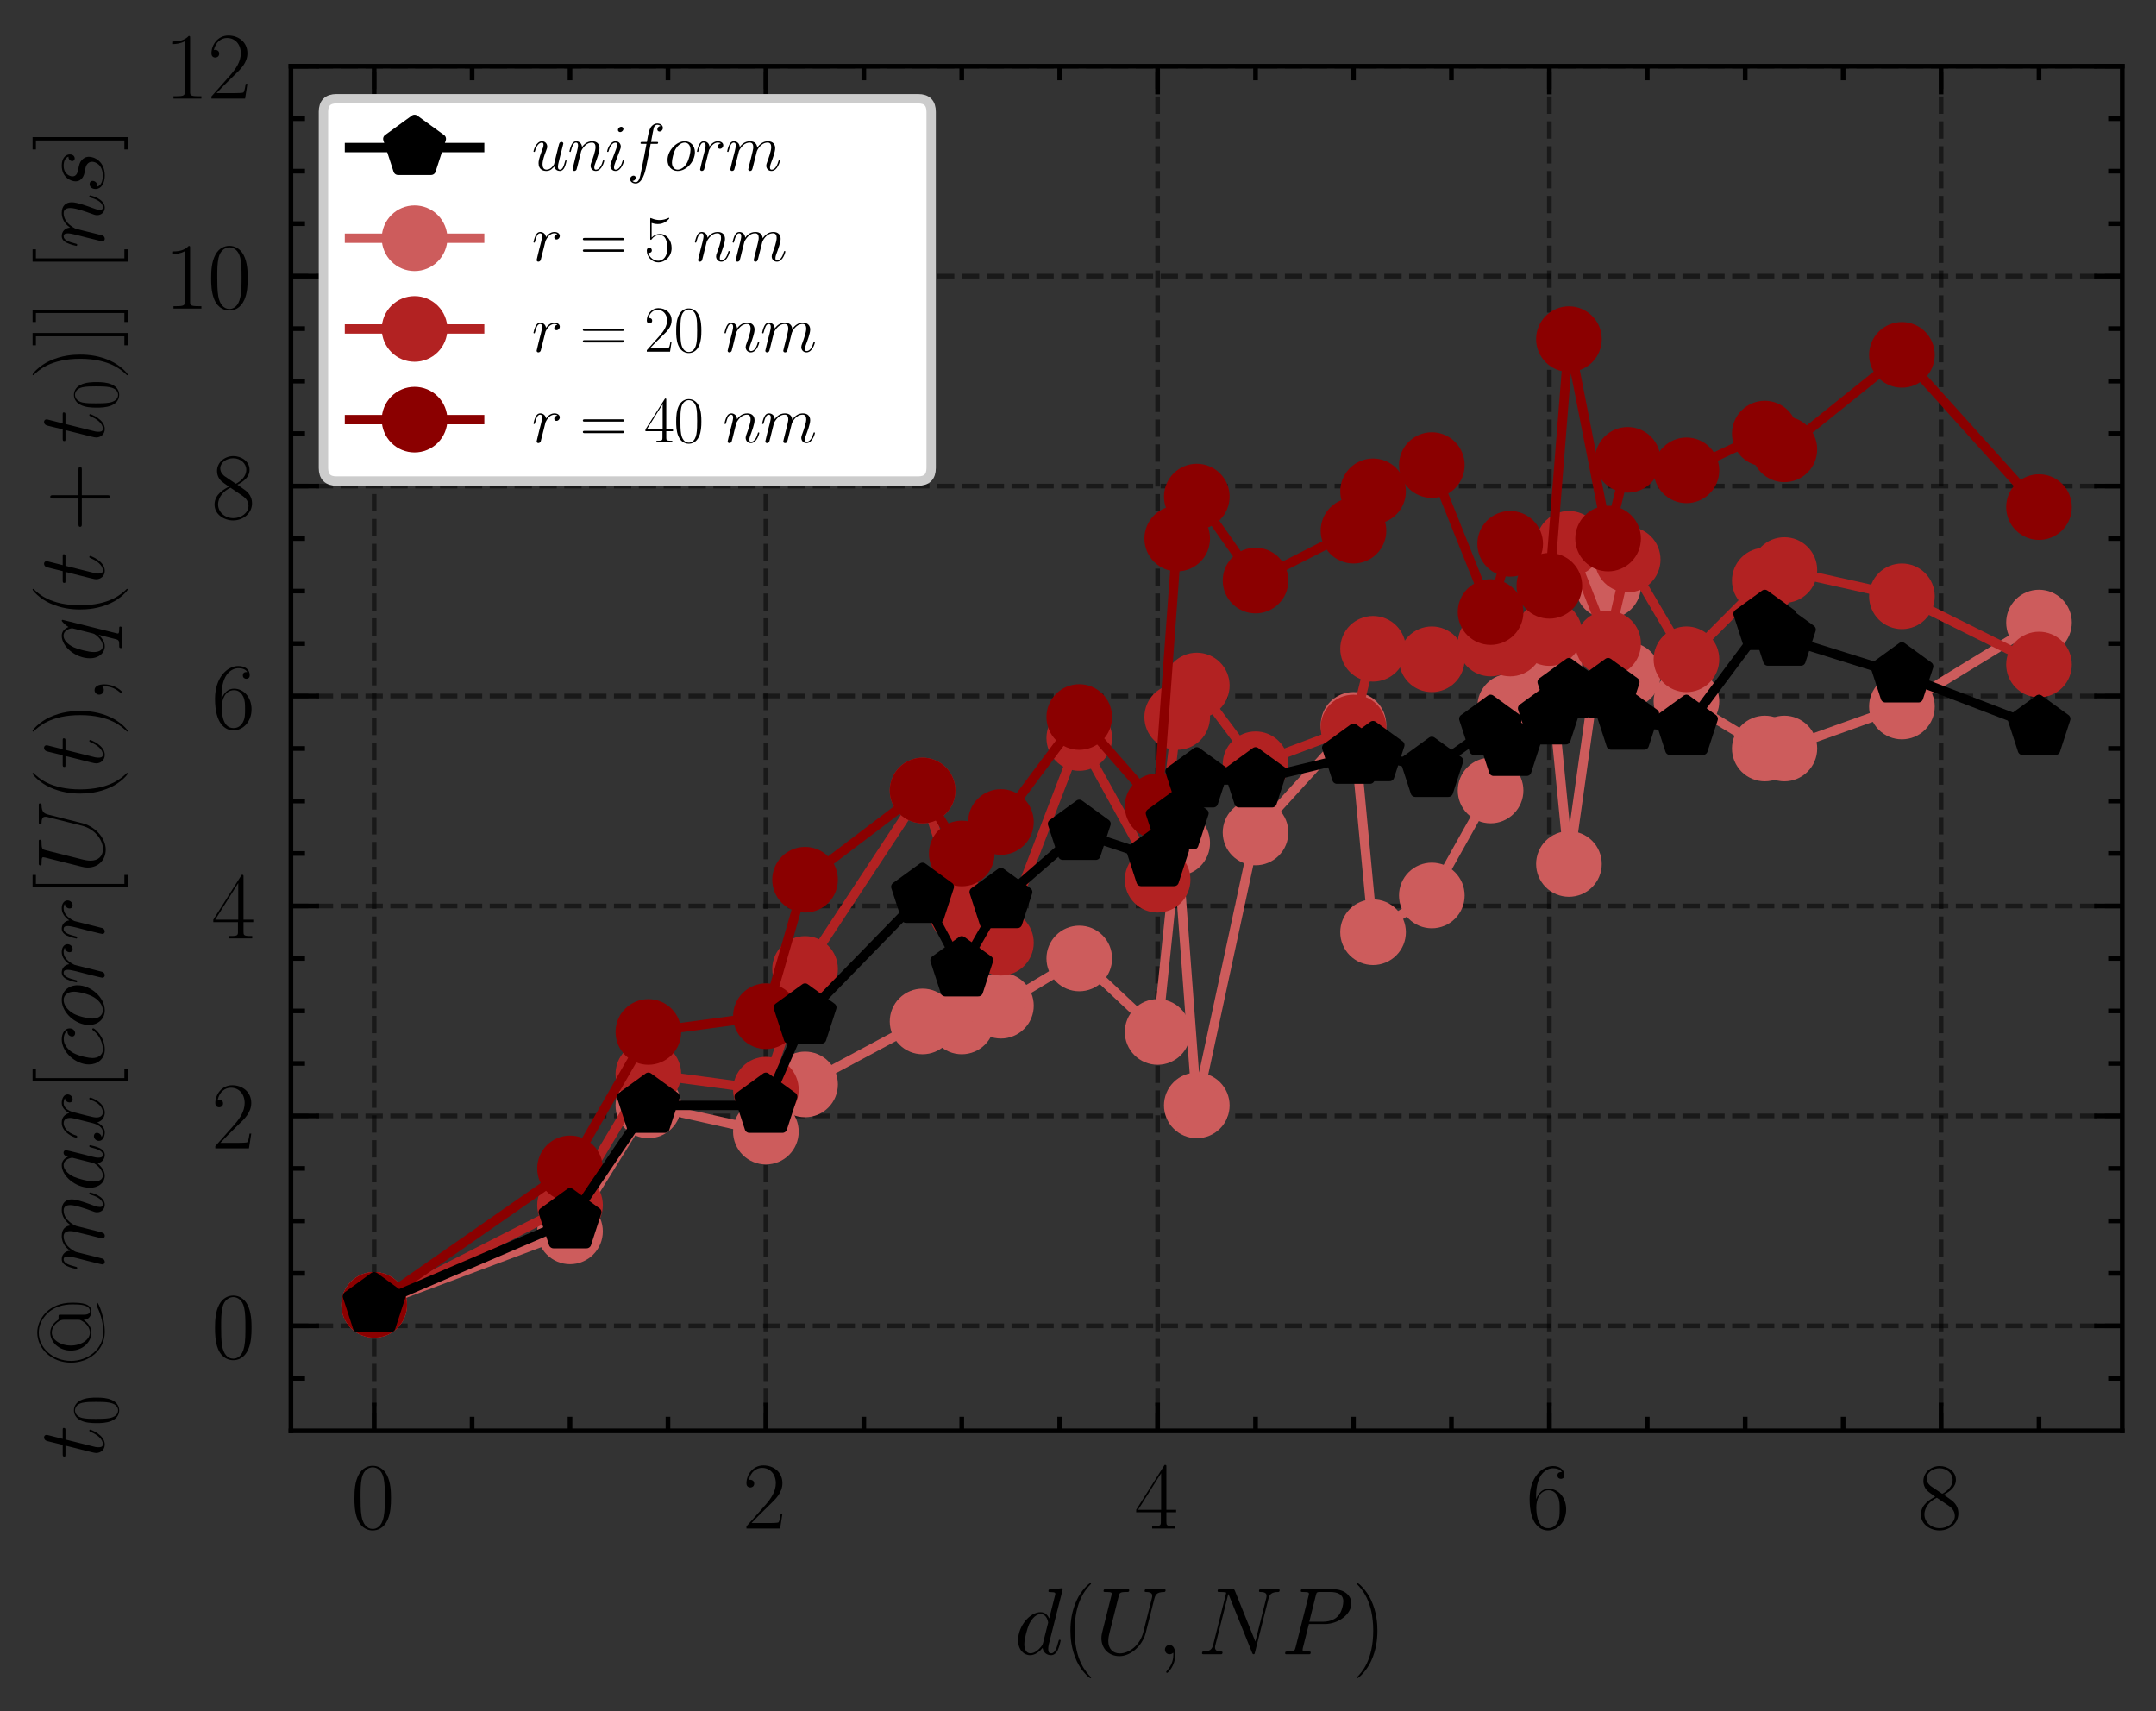 <?xml version="1.0" encoding="utf-8" standalone="no"?>
<!DOCTYPE svg PUBLIC "-//W3C//DTD SVG 1.1//EN"
  "http://www.w3.org/Graphics/SVG/1.1/DTD/svg11.dtd">
<svg xmlns:xlink="http://www.w3.org/1999/xlink" width="229.925pt" height="182.508pt" viewBox="0 0 229.925 182.508" xmlns="http://www.w3.org/2000/svg" version="1.1">
 <rect x="0" y="0" width="229.925" height="182.508" fill="#333333" stroke="none"/>
 <defs>
  <style type="text/css">*{stroke-linejoin: round; stroke-linecap: butt}</style>
 </defs>
 <g id="figure_1">
  <g id="patch_1">
   <path d="M 0 182.508 
L 229.925 182.508 
L 229.925 0 
L 0 0 
L 0 182.508 
z
" style="fill: none"/>
  </g>
  <g id="axes_1">
   <g id="patch_2">
    <path d="M 31.025 152.589 
L 226.325 152.589 
L 226.325 7.059 
L 31.025 7.059 
L 31.025 152.589 
z
" style="fill: none"/>
   </g>
   <g id="matplotlib.axis_1">
    <g id="xtick_1">
     <g id="line2d_1">
      <path d="M 39.903 152.589 
L 39.903 7.059 
" clip-path="url(#pb6af095ad0)" style="fill: none; stroke-dasharray: 1.85,0.8; stroke-dashoffset: 0; stroke: #000000; stroke-opacity: 0.5; stroke-width: 0.5"/>
     </g>
     <g id="line2d_2">
      <defs>
       <path id="m3824030697" d="M 0 0 
L 0 -3 
" style="stroke: #000000; stroke-width: 0.5"/>
      </defs>
      <g>
       <use xlink:href="#m3824030697" x="39.903" y="152.589" style="stroke: #000000; stroke-width: 0.5"/>
      </g>
     </g>
     <g id="line2d_3">
      <defs>
       <path id="m6be0b092b7" d="M 0 0 
L 0 3 
" style="stroke: #000000; stroke-width: 0.5"/>
      </defs>
      <g>
       <use xlink:href="#m6be0b092b7" x="39.903" y="7.059" style="stroke: #000000; stroke-width: 0.5"/>
      </g>
     </g>
     <g id="text_1">
      <!-- $\mathdefault{0}$ -->
      <g transform="translate(37.412 163.008) scale(0.1 -0.1)">
       <defs>
        <path id="CMR17-30" d="M 2688 2025 
C 2688 2416 2682 3080 2413 3591 
C 2176 4039 1798 4198 1466 4198 
C 1158 4198 768 4058 525 3597 
C 269 3118 243 2524 243 2025 
C 243 1661 250 1106 448 619 
C 723 -39 1216 -128 1466 -128 
C 1760 -128 2208 -7 2470 600 
C 2662 1042 2688 1559 2688 2025 
z
M 1466 -26 
C 1056 -26 813 325 723 812 
C 653 1188 653 1738 653 2096 
C 653 2588 653 2997 736 3387 
C 858 3929 1216 4096 1466 4096 
C 1728 4096 2067 3923 2189 3400 
C 2272 3036 2278 2607 2278 2096 
C 2278 1680 2278 1169 2202 792 
C 2067 95 1690 -26 1466 -26 
z
" transform="scale(0.016)"/>
       </defs>
       <use xlink:href="#CMR17-30" transform="scale(0.996)"/>
      </g>
     </g>
    </g>
    <g id="xtick_2">
     <g id="line2d_4">
      <path d="M 81.678 152.589 
L 81.678 7.059 
" clip-path="url(#pb6af095ad0)" style="fill: none; stroke-dasharray: 1.85,0.8; stroke-dashoffset: 0; stroke: #000000; stroke-opacity: 0.5; stroke-width: 0.5"/>
     </g>
     <g id="line2d_5">
      <g>
       <use xlink:href="#m3824030697" x="81.678" y="152.589" style="stroke: #000000; stroke-width: 0.5"/>
      </g>
     </g>
     <g id="line2d_6">
      <g>
       <use xlink:href="#m6be0b092b7" x="81.678" y="7.059" style="stroke: #000000; stroke-width: 0.5"/>
      </g>
     </g>
     <g id="text_2">
      <!-- $\mathdefault{2}$ -->
      <g transform="translate(79.187 163.008) scale(0.1 -0.1)">
       <defs>
        <path id="CMR17-32" d="M 2669 989 
L 2554 989 
C 2490 536 2438 459 2413 420 
C 2381 369 1920 369 1830 369 
L 602 369 
C 832 619 1280 1072 1824 1597 
C 2214 1967 2669 2402 2669 3035 
C 2669 3790 2067 4224 1395 4224 
C 691 4224 262 3604 262 3030 
C 262 2780 448 2748 525 2748 
C 589 2748 781 2787 781 3010 
C 781 3207 614 3264 525 3264 
C 486 3264 448 3258 422 3245 
C 544 3790 915 4058 1306 4058 
C 1862 4058 2227 3617 2227 3035 
C 2227 2479 1901 2000 1536 1584 
L 262 146 
L 262 0 
L 2515 0 
L 2669 989 
z
" transform="scale(0.016)"/>
       </defs>
       <use xlink:href="#CMR17-32" transform="scale(0.996)"/>
      </g>
     </g>
    </g>
    <g id="xtick_3">
     <g id="line2d_7">
      <path d="M 123.453 152.589 
L 123.453 7.059 
" clip-path="url(#pb6af095ad0)" style="fill: none; stroke-dasharray: 1.85,0.8; stroke-dashoffset: 0; stroke: #000000; stroke-opacity: 0.5; stroke-width: 0.5"/>
     </g>
     <g id="line2d_8">
      <g>
       <use xlink:href="#m3824030697" x="123.453" y="152.589" style="stroke: #000000; stroke-width: 0.5"/>
      </g>
     </g>
     <g id="line2d_9">
      <g>
       <use xlink:href="#m6be0b092b7" x="123.453" y="7.059" style="stroke: #000000; stroke-width: 0.5"/>
      </g>
     </g>
     <g id="text_3">
      <!-- $\mathdefault{4}$ -->
      <g transform="translate(120.963 163.008) scale(0.1 -0.1)">
       <defs>
        <path id="CMR17-34" d="M 2150 4122 
C 2150 4256 2144 4256 2029 4256 
L 128 1254 
L 128 1088 
L 1779 1088 
L 1779 457 
C 1779 224 1766 160 1318 160 
L 1197 160 
L 1197 0 
C 1402 0 1747 0 1965 0 
C 2182 0 2528 0 2733 0 
L 2733 160 
L 2611 160 
C 2163 160 2150 224 2150 457 
L 2150 1088 
L 2803 1088 
L 2803 1254 
L 2150 1254 
L 2150 4122 
z
M 1798 3703 
L 1798 1254 
L 256 1254 
L 1798 3703 
z
" transform="scale(0.016)"/>
       </defs>
       <use xlink:href="#CMR17-34" transform="scale(0.996)"/>
      </g>
     </g>
    </g>
    <g id="xtick_4">
     <g id="line2d_10">
      <path d="M 165.229 152.589 
L 165.229 7.059 
" clip-path="url(#pb6af095ad0)" style="fill: none; stroke-dasharray: 1.85,0.8; stroke-dashoffset: 0; stroke: #000000; stroke-opacity: 0.5; stroke-width: 0.5"/>
     </g>
     <g id="line2d_11">
      <g>
       <use xlink:href="#m3824030697" x="165.229" y="152.589" style="stroke: #000000; stroke-width: 0.5"/>
      </g>
     </g>
     <g id="line2d_12">
      <g>
       <use xlink:href="#m6be0b092b7" x="165.229" y="7.059" style="stroke: #000000; stroke-width: 0.5"/>
      </g>
     </g>
     <g id="text_4">
      <!-- $\mathdefault{6}$ -->
      <g transform="translate(162.738 163.008) scale(0.1 -0.1)">
       <defs>
        <path id="CMR17-36" d="M 678 2176 
C 678 3690 1395 4032 1811 4032 
C 1946 4032 2272 4009 2400 3776 
C 2298 3776 2106 3776 2106 3553 
C 2106 3381 2246 3323 2336 3323 
C 2394 3323 2566 3348 2566 3560 
C 2566 3954 2246 4179 1805 4179 
C 1043 4179 243 3390 243 1984 
C 243 253 966 -128 1478 -128 
C 2099 -128 2688 427 2688 1283 
C 2688 2081 2170 2662 1517 2662 
C 1126 2662 838 2407 678 1960 
L 678 2176 
z
M 1478 25 
C 691 25 691 1200 691 1436 
C 691 1896 909 2560 1504 2560 
C 1613 2560 1926 2560 2138 2120 
C 2253 1870 2253 1609 2253 1289 
C 2253 944 2253 690 2118 434 
C 1978 171 1773 25 1478 25 
z
" transform="scale(0.016)"/>
       </defs>
       <use xlink:href="#CMR17-36" transform="scale(0.996)"/>
      </g>
     </g>
    </g>
    <g id="xtick_5">
     <g id="line2d_13">
      <path d="M 207.004 152.589 
L 207.004 7.059 
" clip-path="url(#pb6af095ad0)" style="fill: none; stroke-dasharray: 1.85,0.8; stroke-dashoffset: 0; stroke: #000000; stroke-opacity: 0.5; stroke-width: 0.5"/>
     </g>
     <g id="line2d_14">
      <g>
       <use xlink:href="#m3824030697" x="207.004" y="152.589" style="stroke: #000000; stroke-width: 0.5"/>
      </g>
     </g>
     <g id="line2d_15">
      <g>
       <use xlink:href="#m6be0b092b7" x="207.004" y="7.059" style="stroke: #000000; stroke-width: 0.5"/>
      </g>
     </g>
     <g id="text_5">
      <!-- $\mathdefault{8}$ -->
      <g transform="translate(204.514 163.008) scale(0.1 -0.1)">
       <defs>
        <path id="CMR17-38" d="M 1741 2264 
C 2144 2467 2554 2773 2554 3263 
C 2554 3841 1990 4179 1472 4179 
C 890 4179 378 3759 378 3180 
C 378 3021 416 2747 666 2505 
C 730 2442 998 2251 1171 2130 
C 883 1983 211 1634 211 934 
C 211 279 838 -128 1459 -128 
C 2144 -128 2720 362 2720 1010 
C 2720 1590 2330 1857 2074 2029 
L 1741 2264 
z
M 902 2822 
C 851 2854 595 3051 595 3351 
C 595 3739 998 4032 1459 4032 
C 1965 4032 2336 3676 2336 3262 
C 2336 2669 1670 2331 1638 2331 
C 1632 2331 1626 2331 1574 2370 
L 902 2822 
z
M 2080 1519 
C 2176 1449 2483 1240 2483 851 
C 2483 381 2010 25 1472 25 
C 890 25 448 438 448 940 
C 448 1443 838 1862 1280 2060 
L 2080 1519 
z
" transform="scale(0.016)"/>
       </defs>
       <use xlink:href="#CMR17-38" transform="scale(0.996)"/>
      </g>
     </g>
    </g>
    <g id="xtick_6">
     <g id="line2d_16">
      <defs>
       <path id="mb804b054f1" d="M 0 0 
L 0 -1.5 
" style="stroke: #000000; stroke-width: 0.5"/>
      </defs>
      <g>
       <use xlink:href="#mb804b054f1" x="50.346" y="152.589" style="stroke: #000000; stroke-width: 0.5"/>
      </g>
     </g>
     <g id="line2d_17">
      <defs>
       <path id="m3e1ad0f4ed" d="M 0 0 
L 0 1.5 
" style="stroke: #000000; stroke-width: 0.5"/>
      </defs>
      <g>
       <use xlink:href="#m3e1ad0f4ed" x="50.346" y="7.059" style="stroke: #000000; stroke-width: 0.5"/>
      </g>
     </g>
    </g>
    <g id="xtick_7">
     <g id="line2d_18">
      <g>
       <use xlink:href="#mb804b054f1" x="60.79" y="152.589" style="stroke: #000000; stroke-width: 0.5"/>
      </g>
     </g>
     <g id="line2d_19">
      <g>
       <use xlink:href="#m3e1ad0f4ed" x="60.79" y="7.059" style="stroke: #000000; stroke-width: 0.5"/>
      </g>
     </g>
    </g>
    <g id="xtick_8">
     <g id="line2d_20">
      <g>
       <use xlink:href="#mb804b054f1" x="71.234" y="152.589" style="stroke: #000000; stroke-width: 0.5"/>
      </g>
     </g>
     <g id="line2d_21">
      <g>
       <use xlink:href="#m3e1ad0f4ed" x="71.234" y="7.059" style="stroke: #000000; stroke-width: 0.5"/>
      </g>
     </g>
    </g>
    <g id="xtick_9">
     <g id="line2d_22">
      <g>
       <use xlink:href="#mb804b054f1" x="92.122" y="152.589" style="stroke: #000000; stroke-width: 0.5"/>
      </g>
     </g>
     <g id="line2d_23">
      <g>
       <use xlink:href="#m3e1ad0f4ed" x="92.122" y="7.059" style="stroke: #000000; stroke-width: 0.5"/>
      </g>
     </g>
    </g>
    <g id="xtick_10">
     <g id="line2d_24">
      <g>
       <use xlink:href="#mb804b054f1" x="102.566" y="152.589" style="stroke: #000000; stroke-width: 0.5"/>
      </g>
     </g>
     <g id="line2d_25">
      <g>
       <use xlink:href="#m3e1ad0f4ed" x="102.566" y="7.059" style="stroke: #000000; stroke-width: 0.5"/>
      </g>
     </g>
    </g>
    <g id="xtick_11">
     <g id="line2d_26">
      <g>
       <use xlink:href="#mb804b054f1" x="113.01" y="152.589" style="stroke: #000000; stroke-width: 0.5"/>
      </g>
     </g>
     <g id="line2d_27">
      <g>
       <use xlink:href="#m3e1ad0f4ed" x="113.01" y="7.059" style="stroke: #000000; stroke-width: 0.5"/>
      </g>
     </g>
    </g>
    <g id="xtick_12">
     <g id="line2d_28">
      <g>
       <use xlink:href="#mb804b054f1" x="133.897" y="152.589" style="stroke: #000000; stroke-width: 0.5"/>
      </g>
     </g>
     <g id="line2d_29">
      <g>
       <use xlink:href="#m3e1ad0f4ed" x="133.897" y="7.059" style="stroke: #000000; stroke-width: 0.5"/>
      </g>
     </g>
    </g>
    <g id="xtick_13">
     <g id="line2d_30">
      <g>
       <use xlink:href="#mb804b054f1" x="144.341" y="152.589" style="stroke: #000000; stroke-width: 0.5"/>
      </g>
     </g>
     <g id="line2d_31">
      <g>
       <use xlink:href="#m3e1ad0f4ed" x="144.341" y="7.059" style="stroke: #000000; stroke-width: 0.5"/>
      </g>
     </g>
    </g>
    <g id="xtick_14">
     <g id="line2d_32">
      <g>
       <use xlink:href="#mb804b054f1" x="154.785" y="152.589" style="stroke: #000000; stroke-width: 0.5"/>
      </g>
     </g>
     <g id="line2d_33">
      <g>
       <use xlink:href="#m3e1ad0f4ed" x="154.785" y="7.059" style="stroke: #000000; stroke-width: 0.5"/>
      </g>
     </g>
    </g>
    <g id="xtick_15">
     <g id="line2d_34">
      <g>
       <use xlink:href="#mb804b054f1" x="175.673" y="152.589" style="stroke: #000000; stroke-width: 0.5"/>
      </g>
     </g>
     <g id="line2d_35">
      <g>
       <use xlink:href="#m3e1ad0f4ed" x="175.673" y="7.059" style="stroke: #000000; stroke-width: 0.5"/>
      </g>
     </g>
    </g>
    <g id="xtick_16">
     <g id="line2d_36">
      <g>
       <use xlink:href="#mb804b054f1" x="186.116" y="152.589" style="stroke: #000000; stroke-width: 0.5"/>
      </g>
     </g>
     <g id="line2d_37">
      <g>
       <use xlink:href="#m3e1ad0f4ed" x="186.116" y="7.059" style="stroke: #000000; stroke-width: 0.5"/>
      </g>
     </g>
    </g>
    <g id="xtick_17">
     <g id="line2d_38">
      <g>
       <use xlink:href="#mb804b054f1" x="196.56" y="152.589" style="stroke: #000000; stroke-width: 0.5"/>
      </g>
     </g>
     <g id="line2d_39">
      <g>
       <use xlink:href="#m3e1ad0f4ed" x="196.56" y="7.059" style="stroke: #000000; stroke-width: 0.5"/>
      </g>
     </g>
    </g>
    <g id="xtick_18">
     <g id="line2d_40">
      <g>
       <use xlink:href="#mb804b054f1" x="217.448" y="152.589" style="stroke: #000000; stroke-width: 0.5"/>
      </g>
     </g>
     <g id="line2d_41">
      <g>
       <use xlink:href="#m3e1ad0f4ed" x="217.448" y="7.059" style="stroke: #000000; stroke-width: 0.5"/>
      </g>
     </g>
    </g>
    <g id="text_6">
     <!-- $d(U,NP)$ -->
     <g transform="translate(108.168 176.417) scale(0.1 -0.1)">
      <defs>
       <path id="CMMI12-64" d="M 3219 4257 
C 3226 4282 3238 4320 3238 4352 
C 3238 4416 3174 4416 3162 4416 
C 3155 4416 2842 4388 2810 4380 
C 2701 4373 2605 4358 2490 4358 
C 2330 4345 2285 4339 2285 4224 
C 2285 4160 2336 4160 2426 4160 
C 2739 4160 2746 4103 2746 4040 
C 2746 4002 2733 3952 2726 3933 
L 2336 2395 
C 2266 2561 2093 2816 1760 2816 
C 1037 2816 256 1884 256 939 
C 256 307 627 -64 1062 -64 
C 1414 -64 1715 211 1894 422 
C 1958 45 2259 -64 2451 -64 
C 2643 -64 2797 51 2912 281 
C 3014 498 3104 888 3104 913 
C 3104 945 3078 971 3040 971 
C 2982 971 2976 939 2950 843 
C 2854 466 2733 64 2470 64 
C 2285 64 2272 229 2272 357 
C 2272 382 2272 515 2317 694 
L 3219 4257 
z
M 1926 760 
C 1894 651 1894 639 1805 517 
C 1664 338 1382 64 1082 64 
C 819 64 672 300 672 677 
C 672 1028 870 1743 992 2012 
C 1210 2459 1510 2689 1760 2689 
C 2182 2689 2266 2165 2266 2114 
C 2266 2108 2246 2024 2240 2012 
L 1926 760 
z
" transform="scale(0.016)"/>
       <path id="CMR17-28" d="M 1958 -1561 
C 1958 -1555 1958 -1542 1939 -1523 
C 1645 -1224 858 -407 858 1581 
C 858 3569 1632 4379 1946 4697 
C 1946 4704 1958 4717 1958 4736 
C 1958 4755 1939 4768 1914 4768 
C 1843 4768 1299 4296 986 3594 
C 666 2887 576 2199 576 1588 
C 576 1128 621 351 1005 -471 
C 1312 -1135 1837 -1600 1914 -1600 
C 1946 -1600 1958 -1587 1958 -1561 
z
" transform="scale(0.016)"/>
       <path id="CMMI12-55" d="M 3238 1474 
C 3014 581 2272 57 1670 57 
C 1210 57 896 363 896 891 
C 896 916 896 1107 966 1387 
L 1594 3887 
C 1651 4103 1664 4167 2118 4167 
C 2234 4167 2298 4167 2298 4282 
C 2298 4352 2240 4352 2202 4352 
C 2086 4352 1952 4352 1830 4352 
L 1075 4352 
C 954 4352 819 4352 698 4352 
C 653 4352 576 4352 576 4231 
C 576 4167 621 4167 742 4167 
C 1126 4167 1126 4116 1126 4046 
C 1126 4008 1082 3824 1050 3715 
L 493 1488 
C 474 1418 435 1246 435 1075 
C 435 374 941 -128 1638 -128 
C 2285 -128 3002 384 3328 1197 
C 3373 1305 3430 1530 3469 1702 
C 3533 1933 3667 2496 3712 2662 
L 3955 3623 
C 4038 3956 4090 4167 4653 4167 
C 4704 4173 4730 4224 4730 4282 
C 4730 4352 4672 4352 4646 4352 
C 4557 4352 4442 4352 4352 4352 
L 4051 4352 
C 3654 4352 3450 4352 3443 4352 
C 3405 4352 3328 4352 3328 4231 
C 3328 4167 3379 4167 3424 4167 
C 3808 4167 3834 4020 3834 3905 
C 3834 3848 3834 3828 3808 3739 
L 3238 1474 
z
" transform="scale(0.016)"/>
       <path id="CMMI12-3b" d="M 1248 -31 
C 1248 343 1126 619 864 619 
C 659 619 557 453 557 313 
C 557 172 653 0 870 0 
C 954 0 1024 26 1082 83 
C 1094 96 1101 96 1107 96 
C 1120 96 1120 5 1120 -27 
C 1120 -240 1082 -659 710 -1080 
C 640 -1157 640 -1170 640 -1183 
C 640 -1216 672 -1248 704 -1248 
C 755 -1248 1248 -771 1248 -31 
z
" transform="scale(0.016)"/>
       <path id="CMMI12-4e" d="M 4736 3698 
C 4806 3974 4909 4166 5395 4166 
C 5414 4166 5491 4166 5491 4279 
C 5491 4352 5434 4352 5408 4352 
C 5280 4352 4954 4352 4826 4352 
L 4518 4352 
C 4429 4352 4314 4352 4224 4352 
C 4186 4352 4109 4352 4109 4230 
C 4109 4166 4160 4166 4205 4166 
C 4589 4166 4614 4019 4614 3903 
C 4614 3846 4608 3826 4589 3737 
L 3866 850 
L 2496 4249 
C 2451 4352 2445 4352 2304 4352 
L 1523 4352 
C 1395 4352 1338 4352 1338 4230 
C 1338 4166 1382 4166 1504 4166 
C 1536 4166 1914 4166 1914 4115 
C 1914 4102 1901 4051 1894 4032 
L 1043 635 
C 966 320 813 186 390 186 
C 358 186 294 186 294 67 
C 294 0 358 0 378 0 
C 506 0 832 0 960 0 
L 1267 0 
C 1357 0 1466 0 1555 0 
C 1600 0 1670 0 1670 122 
C 1670 180 1606 186 1581 186 
C 1370 186 1165 224 1165 454 
C 1165 505 1178 562 1190 613 
L 2054 4032 
C 2093 3968 2093 3956 2118 3898 
L 3642 115 
C 3674 38 3686 0 3744 0 
C 3808 0 3814 19 3840 128 
L 4736 3698 
z
" transform="scale(0.016)"/>
       <path id="CMMI12-50" d="M 1894 2023 
L 2970 2023 
C 3853 2023 4736 2673 4736 3401 
C 4736 3898 4314 4352 3507 4352 
L 1530 4352 
C 1408 4352 1350 4352 1350 4231 
C 1350 4167 1408 4167 1504 4167 
C 1894 4167 1894 4116 1894 4046 
C 1894 4034 1894 3995 1869 3899 
L 1005 472 
C 947 249 934 185 486 185 
C 365 185 301 185 301 70 
C 301 0 358 0 397 0 
C 518 0 646 0 768 0 
L 1517 0 
C 1638 0 1773 0 1894 0 
C 1946 0 2016 0 2016 121 
C 2016 185 1958 185 1862 185 
C 1478 185 1472 230 1472 293 
C 1472 325 1478 369 1485 401 
L 1894 2023 
z
M 2355 3930 
C 2413 4167 2438 4167 2688 4167 
L 3322 4167 
C 3802 4167 4198 4013 4198 3535 
C 4198 3369 4115 2827 3821 2534 
C 3712 2419 3405 2176 2822 2176 
L 1920 2176 
L 2355 3930 
z
" transform="scale(0.016)"/>
       <path id="CMR17-29" d="M 1683 1581 
C 1683 2040 1638 2817 1254 3639 
C 947 4303 422 4768 346 4768 
C 326 4768 301 4761 301 4729 
C 301 4717 307 4710 314 4697 
C 621 4378 1402 3568 1402 1584 
C 1402 -407 627 -1217 314 -1537 
C 307 -1549 301 -1556 301 -1568 
C 301 -1600 326 -1600 346 -1600 
C 416 -1600 960 -1128 1274 -426 
C 1594 281 1683 969 1683 1581 
z
" transform="scale(0.016)"/>
      </defs>
      <use xlink:href="#CMMI12-64" transform="scale(0.996)"/>
      <use xlink:href="#CMR17-28" transform="translate(50.689 0) scale(0.996)"/>
      <use xlink:href="#CMMI12-55" transform="translate(85.97 0) scale(0.996)"/>
      <use xlink:href="#CMMI12-3b" transform="translate(151.79 0) scale(0.996)"/>
      <use xlink:href="#CMMI12-4e" transform="translate(195.491 0) scale(0.996)"/>
      <use xlink:href="#CMMI12-50" transform="translate(284.013 0) scale(0.996)"/>
      <use xlink:href="#CMR17-29" transform="translate(360.439 0) scale(0.996)"/>
     </g>
    </g>
   </g>
   <g id="matplotlib.axis_2">
    <g id="ytick_1">
     <g id="line2d_42">
      <path d="M 31.025 141.395 
L 226.325 141.395 
" clip-path="url(#pb6af095ad0)" style="fill: none; stroke-dasharray: 1.85,0.8; stroke-dashoffset: 0; stroke: #000000; stroke-opacity: 0.5; stroke-width: 0.5"/>
     </g>
     <g id="line2d_43">
      <defs>
       <path id="m2df4d9dc17" d="M 0 0 
L 3 0 
" style="stroke: #000000; stroke-width: 0.5"/>
      </defs>
      <g>
       <use xlink:href="#m2df4d9dc17" x="31.025" y="141.395" style="stroke: #000000; stroke-width: 0.5"/>
      </g>
     </g>
     <g id="line2d_44">
      <defs>
       <path id="m09818b4e05" d="M 0 0 
L -3 0 
" style="stroke: #000000; stroke-width: 0.5"/>
      </defs>
      <g>
       <use xlink:href="#m09818b4e05" x="226.325" y="141.395" style="stroke: #000000; stroke-width: 0.5"/>
      </g>
     </g>
     <g id="text_7">
      <!-- $\mathdefault{0}$ -->
      <g transform="translate(22.544 144.854) scale(0.1 -0.1)">
       <use xlink:href="#CMR17-30" transform="scale(0.996)"/>
      </g>
     </g>
    </g>
    <g id="ytick_2">
     <g id="line2d_45">
      <path d="M 31.025 119.005 
L 226.325 119.005 
" clip-path="url(#pb6af095ad0)" style="fill: none; stroke-dasharray: 1.85,0.8; stroke-dashoffset: 0; stroke: #000000; stroke-opacity: 0.5; stroke-width: 0.5"/>
     </g>
     <g id="line2d_46">
      <g>
       <use xlink:href="#m2df4d9dc17" x="31.025" y="119.005" style="stroke: #000000; stroke-width: 0.5"/>
      </g>
     </g>
     <g id="line2d_47">
      <g>
       <use xlink:href="#m09818b4e05" x="226.325" y="119.005" style="stroke: #000000; stroke-width: 0.5"/>
      </g>
     </g>
     <g id="text_8">
      <!-- $\mathdefault{2}$ -->
      <g transform="translate(22.544 122.465) scale(0.1 -0.1)">
       <use xlink:href="#CMR17-32" transform="scale(0.996)"/>
      </g>
     </g>
    </g>
    <g id="ytick_3">
     <g id="line2d_48">
      <path d="M 31.025 96.616 
L 226.325 96.616 
" clip-path="url(#pb6af095ad0)" style="fill: none; stroke-dasharray: 1.85,0.8; stroke-dashoffset: 0; stroke: #000000; stroke-opacity: 0.5; stroke-width: 0.5"/>
     </g>
     <g id="line2d_49">
      <g>
       <use xlink:href="#m2df4d9dc17" x="31.025" y="96.616" style="stroke: #000000; stroke-width: 0.5"/>
      </g>
     </g>
     <g id="line2d_50">
      <g>
       <use xlink:href="#m09818b4e05" x="226.325" y="96.616" style="stroke: #000000; stroke-width: 0.5"/>
      </g>
     </g>
     <g id="text_9">
      <!-- $\mathdefault{4}$ -->
      <g transform="translate(22.544 100.075) scale(0.1 -0.1)">
       <use xlink:href="#CMR17-34" transform="scale(0.996)"/>
      </g>
     </g>
    </g>
    <g id="ytick_4">
     <g id="line2d_51">
      <path d="M 31.025 74.227 
L 226.325 74.227 
" clip-path="url(#pb6af095ad0)" style="fill: none; stroke-dasharray: 1.85,0.8; stroke-dashoffset: 0; stroke: #000000; stroke-opacity: 0.5; stroke-width: 0.5"/>
     </g>
     <g id="line2d_52">
      <g>
       <use xlink:href="#m2df4d9dc17" x="31.025" y="74.227" style="stroke: #000000; stroke-width: 0.5"/>
      </g>
     </g>
     <g id="line2d_53">
      <g>
       <use xlink:href="#m09818b4e05" x="226.325" y="74.227" style="stroke: #000000; stroke-width: 0.5"/>
      </g>
     </g>
     <g id="text_10">
      <!-- $\mathdefault{6}$ -->
      <g transform="translate(22.544 77.686) scale(0.1 -0.1)">
       <use xlink:href="#CMR17-36" transform="scale(0.996)"/>
      </g>
     </g>
    </g>
    <g id="ytick_5">
     <g id="line2d_54">
      <path d="M 31.025 51.838 
L 226.325 51.838 
" clip-path="url(#pb6af095ad0)" style="fill: none; stroke-dasharray: 1.85,0.8; stroke-dashoffset: 0; stroke: #000000; stroke-opacity: 0.5; stroke-width: 0.5"/>
     </g>
     <g id="line2d_55">
      <g>
       <use xlink:href="#m2df4d9dc17" x="31.025" y="51.838" style="stroke: #000000; stroke-width: 0.5"/>
      </g>
     </g>
     <g id="line2d_56">
      <g>
       <use xlink:href="#m09818b4e05" x="226.325" y="51.838" style="stroke: #000000; stroke-width: 0.5"/>
      </g>
     </g>
     <g id="text_11">
      <!-- $\mathdefault{8}$ -->
      <g transform="translate(22.544 55.297) scale(0.1 -0.1)">
       <use xlink:href="#CMR17-38" transform="scale(0.996)"/>
      </g>
     </g>
    </g>
    <g id="ytick_6">
     <g id="line2d_57">
      <path d="M 31.025 29.448 
L 226.325 29.448 
" clip-path="url(#pb6af095ad0)" style="fill: none; stroke-dasharray: 1.85,0.8; stroke-dashoffset: 0; stroke: #000000; stroke-opacity: 0.5; stroke-width: 0.5"/>
     </g>
     <g id="line2d_58">
      <g>
       <use xlink:href="#m2df4d9dc17" x="31.025" y="29.448" style="stroke: #000000; stroke-width: 0.5"/>
      </g>
     </g>
     <g id="line2d_59">
      <g>
       <use xlink:href="#m09818b4e05" x="226.325" y="29.448" style="stroke: #000000; stroke-width: 0.5"/>
      </g>
     </g>
     <g id="text_12">
      <!-- $\mathdefault{10}$ -->
      <g transform="translate(17.563 32.908) scale(0.1 -0.1)">
       <defs>
        <path id="CMR17-31" d="M 1702 4058 
C 1702 4192 1696 4192 1606 4192 
C 1357 3916 979 3827 621 3827 
C 602 3827 570 3827 563 3808 
C 557 3795 557 3782 557 3648 
C 755 3648 1088 3686 1344 3839 
L 1344 461 
C 1344 236 1331 160 781 160 
L 589 160 
L 589 0 
C 896 0 1216 0 1523 0 
C 1830 0 2150 0 2458 0 
L 2458 160 
L 2266 160 
C 1715 160 1702 230 1702 458 
L 1702 4058 
z
" transform="scale(0.016)"/>
       </defs>
       <use xlink:href="#CMR17-31" transform="scale(0.996)"/>
       <use xlink:href="#CMR17-30" transform="translate(45.69 0) scale(0.996)"/>
      </g>
     </g>
    </g>
    <g id="ytick_7">
     <g id="line2d_60">
      <path d="M 31.025 7.059 
L 226.325 7.059 
" clip-path="url(#pb6af095ad0)" style="fill: none; stroke-dasharray: 1.85,0.8; stroke-dashoffset: 0; stroke: #000000; stroke-opacity: 0.5; stroke-width: 0.5"/>
     </g>
     <g id="line2d_61">
      <g>
       <use xlink:href="#m2df4d9dc17" x="31.025" y="7.059" style="stroke: #000000; stroke-width: 0.5"/>
      </g>
     </g>
     <g id="line2d_62">
      <g>
       <use xlink:href="#m09818b4e05" x="226.325" y="7.059" style="stroke: #000000; stroke-width: 0.5"/>
      </g>
     </g>
     <g id="text_13">
      <!-- $\mathdefault{12}$ -->
      <g transform="translate(17.563 10.518) scale(0.1 -0.1)">
       <use xlink:href="#CMR17-31" transform="scale(0.996)"/>
       <use xlink:href="#CMR17-32" transform="translate(45.69 0) scale(0.996)"/>
      </g>
     </g>
    </g>
    <g id="ytick_8">
     <g id="line2d_63">
      <defs>
       <path id="m18bb64b8b6" d="M 0 0 
L 1.5 0 
" style="stroke: #000000; stroke-width: 0.5"/>
      </defs>
      <g>
       <use xlink:href="#m18bb64b8b6" x="31.025" y="146.992" style="stroke: #000000; stroke-width: 0.5"/>
      </g>
     </g>
     <g id="line2d_64">
      <defs>
       <path id="m764ae6f52b" d="M 0 0 
L -1.5 0 
" style="stroke: #000000; stroke-width: 0.5"/>
      </defs>
      <g>
       <use xlink:href="#m764ae6f52b" x="226.325" y="146.992" style="stroke: #000000; stroke-width: 0.5"/>
      </g>
     </g>
    </g>
    <g id="ytick_9">
     <g id="line2d_65">
      <g>
       <use xlink:href="#m18bb64b8b6" x="31.025" y="135.797" style="stroke: #000000; stroke-width: 0.5"/>
      </g>
     </g>
     <g id="line2d_66">
      <g>
       <use xlink:href="#m764ae6f52b" x="226.325" y="135.797" style="stroke: #000000; stroke-width: 0.5"/>
      </g>
     </g>
    </g>
    <g id="ytick_10">
     <g id="line2d_67">
      <g>
       <use xlink:href="#m18bb64b8b6" x="31.025" y="130.2" style="stroke: #000000; stroke-width: 0.5"/>
      </g>
     </g>
     <g id="line2d_68">
      <g>
       <use xlink:href="#m764ae6f52b" x="226.325" y="130.2" style="stroke: #000000; stroke-width: 0.5"/>
      </g>
     </g>
    </g>
    <g id="ytick_11">
     <g id="line2d_69">
      <g>
       <use xlink:href="#m18bb64b8b6" x="31.025" y="124.603" style="stroke: #000000; stroke-width: 0.5"/>
      </g>
     </g>
     <g id="line2d_70">
      <g>
       <use xlink:href="#m764ae6f52b" x="226.325" y="124.603" style="stroke: #000000; stroke-width: 0.5"/>
      </g>
     </g>
    </g>
    <g id="ytick_12">
     <g id="line2d_71">
      <g>
       <use xlink:href="#m18bb64b8b6" x="31.025" y="113.408" style="stroke: #000000; stroke-width: 0.5"/>
      </g>
     </g>
     <g id="line2d_72">
      <g>
       <use xlink:href="#m764ae6f52b" x="226.325" y="113.408" style="stroke: #000000; stroke-width: 0.5"/>
      </g>
     </g>
    </g>
    <g id="ytick_13">
     <g id="line2d_73">
      <g>
       <use xlink:href="#m18bb64b8b6" x="31.025" y="107.811" style="stroke: #000000; stroke-width: 0.5"/>
      </g>
     </g>
     <g id="line2d_74">
      <g>
       <use xlink:href="#m764ae6f52b" x="226.325" y="107.811" style="stroke: #000000; stroke-width: 0.5"/>
      </g>
     </g>
    </g>
    <g id="ytick_14">
     <g id="line2d_75">
      <g>
       <use xlink:href="#m18bb64b8b6" x="31.025" y="102.213" style="stroke: #000000; stroke-width: 0.5"/>
      </g>
     </g>
     <g id="line2d_76">
      <g>
       <use xlink:href="#m764ae6f52b" x="226.325" y="102.213" style="stroke: #000000; stroke-width: 0.5"/>
      </g>
     </g>
    </g>
    <g id="ytick_15">
     <g id="line2d_77">
      <g>
       <use xlink:href="#m18bb64b8b6" x="31.025" y="91.019" style="stroke: #000000; stroke-width: 0.5"/>
      </g>
     </g>
     <g id="line2d_78">
      <g>
       <use xlink:href="#m764ae6f52b" x="226.325" y="91.019" style="stroke: #000000; stroke-width: 0.5"/>
      </g>
     </g>
    </g>
    <g id="ytick_16">
     <g id="line2d_79">
      <g>
       <use xlink:href="#m18bb64b8b6" x="31.025" y="85.422" style="stroke: #000000; stroke-width: 0.5"/>
      </g>
     </g>
     <g id="line2d_80">
      <g>
       <use xlink:href="#m764ae6f52b" x="226.325" y="85.422" style="stroke: #000000; stroke-width: 0.5"/>
      </g>
     </g>
    </g>
    <g id="ytick_17">
     <g id="line2d_81">
      <g>
       <use xlink:href="#m18bb64b8b6" x="31.025" y="79.824" style="stroke: #000000; stroke-width: 0.5"/>
      </g>
     </g>
     <g id="line2d_82">
      <g>
       <use xlink:href="#m764ae6f52b" x="226.325" y="79.824" style="stroke: #000000; stroke-width: 0.5"/>
      </g>
     </g>
    </g>
    <g id="ytick_18">
     <g id="line2d_83">
      <g>
       <use xlink:href="#m18bb64b8b6" x="31.025" y="68.63" style="stroke: #000000; stroke-width: 0.5"/>
      </g>
     </g>
     <g id="line2d_84">
      <g>
       <use xlink:href="#m764ae6f52b" x="226.325" y="68.63" style="stroke: #000000; stroke-width: 0.5"/>
      </g>
     </g>
    </g>
    <g id="ytick_19">
     <g id="line2d_85">
      <g>
       <use xlink:href="#m18bb64b8b6" x="31.025" y="63.032" style="stroke: #000000; stroke-width: 0.5"/>
      </g>
     </g>
     <g id="line2d_86">
      <g>
       <use xlink:href="#m764ae6f52b" x="226.325" y="63.032" style="stroke: #000000; stroke-width: 0.5"/>
      </g>
     </g>
    </g>
    <g id="ytick_20">
     <g id="line2d_87">
      <g>
       <use xlink:href="#m18bb64b8b6" x="31.025" y="57.435" style="stroke: #000000; stroke-width: 0.5"/>
      </g>
     </g>
     <g id="line2d_88">
      <g>
       <use xlink:href="#m764ae6f52b" x="226.325" y="57.435" style="stroke: #000000; stroke-width: 0.5"/>
      </g>
     </g>
    </g>
    <g id="ytick_21">
     <g id="line2d_89">
      <g>
       <use xlink:href="#m18bb64b8b6" x="31.025" y="46.24" style="stroke: #000000; stroke-width: 0.5"/>
      </g>
     </g>
     <g id="line2d_90">
      <g>
       <use xlink:href="#m764ae6f52b" x="226.325" y="46.24" style="stroke: #000000; stroke-width: 0.5"/>
      </g>
     </g>
    </g>
    <g id="ytick_22">
     <g id="line2d_91">
      <g>
       <use xlink:href="#m18bb64b8b6" x="31.025" y="40.643" style="stroke: #000000; stroke-width: 0.5"/>
      </g>
     </g>
     <g id="line2d_92">
      <g>
       <use xlink:href="#m764ae6f52b" x="226.325" y="40.643" style="stroke: #000000; stroke-width: 0.5"/>
      </g>
     </g>
    </g>
    <g id="ytick_23">
     <g id="line2d_93">
      <g>
       <use xlink:href="#m18bb64b8b6" x="31.025" y="35.046" style="stroke: #000000; stroke-width: 0.5"/>
      </g>
     </g>
     <g id="line2d_94">
      <g>
       <use xlink:href="#m764ae6f52b" x="226.325" y="35.046" style="stroke: #000000; stroke-width: 0.5"/>
      </g>
     </g>
    </g>
    <g id="ytick_24">
     <g id="line2d_95">
      <g>
       <use xlink:href="#m18bb64b8b6" x="31.025" y="23.851" style="stroke: #000000; stroke-width: 0.5"/>
      </g>
     </g>
     <g id="line2d_96">
      <g>
       <use xlink:href="#m764ae6f52b" x="226.325" y="23.851" style="stroke: #000000; stroke-width: 0.5"/>
      </g>
     </g>
    </g>
    <g id="ytick_25">
     <g id="line2d_97">
      <g>
       <use xlink:href="#m18bb64b8b6" x="31.025" y="18.254" style="stroke: #000000; stroke-width: 0.5"/>
      </g>
     </g>
     <g id="line2d_98">
      <g>
       <use xlink:href="#m764ae6f52b" x="226.325" y="18.254" style="stroke: #000000; stroke-width: 0.5"/>
      </g>
     </g>
    </g>
    <g id="ytick_26">
     <g id="line2d_99">
      <g>
       <use xlink:href="#m18bb64b8b6" x="31.025" y="12.657" style="stroke: #000000; stroke-width: 0.5"/>
      </g>
     </g>
     <g id="line2d_100">
      <g>
       <use xlink:href="#m764ae6f52b" x="226.325" y="12.657" style="stroke: #000000; stroke-width: 0.5"/>
      </g>
     </g>
    </g>
    <g id="text_14">
     <!-- $t_0$ $@$ $max[corr[U(t),q(t+t_0)]]$ [$ns$] -->
     <g transform="translate(11.072 155.565) rotate(-90) scale(0.1 -0.1)">
      <defs>
       <path id="CMMI12-74" d="M 1286 2566 
L 1875 2566 
C 1997 2566 2061 2566 2061 2681 
C 2061 2752 2022 2752 1894 2752 
L 1331 2752 
L 1568 3692 
C 1594 3781 1594 3794 1594 3840 
C 1594 3943 1510 4000 1427 4000 
C 1376 4000 1229 3981 1178 3775 
L 928 2752 
L 326 2752 
C 198 2752 141 2752 141 2630 
C 141 2566 186 2566 307 2566 
L 877 2566 
L 454 881 
C 403 658 384 594 384 511 
C 384 211 595 -64 954 -64 
C 1600 -64 1946 868 1946 912 
C 1946 951 1920 970 1882 970 
C 1869 970 1843 970 1830 944 
C 1824 938 1818 931 1773 829 
C 1638 511 1344 64 973 64 
C 781 64 768 224 768 364 
C 768 370 768 492 787 568 
L 1286 2566 
z
" transform="scale(0.016)"/>
       <path id="CMR17-40" d="M 3501 2908 
C 3501 3029 3494 3029 3366 3029 
L 3187 3029 
C 3181 3029 3174 3035 3142 3081 
C 2874 3481 2541 3584 2298 3584 
C 1683 3584 1101 3023 1101 2208 
C 1101 1392 1690 832 2298 832 
C 2739 832 3040 1155 3155 1353 
C 3162 997 3456 832 3706 832 
C 4237 832 4307 1440 4307 2120 
C 4307 3712 3194 4454 2304 4454 
C 1229 4454 294 3493 294 2196 
C 294 980 1146 -64 2336 -64 
C 3379 -64 4301 373 4301 425 
C 4301 457 4294 457 4166 457 
C 4058 457 4045 457 4013 438 
C 3782 330 3162 38 2330 38 
C 1197 38 410 1063 410 2195 
C 410 3404 1280 4352 2298 4352 
C 2758 4352 3213 4168 3622 3744 
C 4032 3300 4192 2697 4192 2094 
C 4192 1619 4179 933 3731 933 
C 3526 933 3501 1195 3501 1367 
L 3501 2908 
z
M 3162 1723 
C 3162 1602 3162 1596 3085 1462 
C 2886 1099 2579 933 2304 933 
C 1830 933 1440 1500 1440 2208 
C 1440 2915 1830 3482 2304 3482 
C 2573 3482 2778 3329 2880 3233 
C 3034 3087 3162 2902 3162 2692 
L 3162 1723 
z
" transform="scale(0.016)"/>
       <path id="CMMI12-6d" d="M 1318 1871 
C 1331 1910 1491 2229 1728 2433 
C 1894 2586 2112 2689 2362 2689 
C 2618 2689 2707 2497 2707 2242 
C 2707 2203 2707 2076 2630 1775 
L 2470 1118 
C 2419 926 2298 453 2285 383 
C 2259 287 2221 121 2221 96 
C 2221 6 2291 -64 2387 -64 
C 2579 -64 2611 83 2669 313 
L 3053 1839 
C 3066 1890 3398 2689 4102 2689 
C 4358 2689 4448 2497 4448 2242 
C 4448 1884 4198 1188 4058 805 
C 4000 651 3968 568 3968 453 
C 3968 166 4166 -64 4474 -64 
C 5069 -64 5293 875 5293 913 
C 5293 945 5267 971 5229 971 
C 5171 971 5165 952 5133 843 
C 4986 332 4749 64 4493 64 
C 4429 64 4326 64 4326 269 
C 4326 436 4403 640 4429 710 
C 4544 1018 4832 1773 4832 2145 
C 4832 2528 4608 2816 4122 2816 
C 3693 2816 3347 2574 3091 2197 
C 3072 2542 2861 2816 2381 2816 
C 1811 2816 1510 2415 1395 2255 
C 1376 2618 1114 2816 832 2816 
C 646 2816 499 2727 378 2484 
C 262 2254 173 1865 173 1839 
C 173 1814 198 1782 243 1782 
C 294 1782 301 1788 339 1935 
C 435 2312 557 2689 813 2689 
C 960 2689 1011 2586 1011 2395 
C 1011 2254 947 2005 902 1807 
L 723 1118 
C 698 996 627 709 595 594 
C 550 428 480 128 480 96 
C 480 6 550 -64 646 -64 
C 723 -64 813 -26 864 70 
C 877 102 934 326 966 453 
L 1107 1028 
L 1318 1871 
z
" transform="scale(0.016)"/>
       <path id="CMMI12-61" d="M 1926 760 
C 1894 651 1894 639 1805 517 
C 1664 338 1382 64 1082 64 
C 819 64 672 300 672 677 
C 672 1028 870 1743 992 2012 
C 1210 2459 1510 2689 1760 2689 
C 2182 2689 2266 2165 2266 2114 
C 2266 2108 2246 2024 2240 2012 
L 1926 760 
z
M 2336 2395 
C 2266 2561 2093 2816 1760 2816 
C 1037 2816 256 1884 256 939 
C 256 307 627 -64 1062 -64 
C 1414 -64 1715 211 1894 422 
C 1958 45 2259 -64 2451 -64 
C 2643 -64 2797 51 2912 281 
C 3014 498 3104 888 3104 913 
C 3104 945 3078 971 3040 971 
C 2982 971 2976 939 2950 843 
C 2854 466 2733 64 2470 64 
C 2285 64 2272 230 2272 358 
C 2272 505 2291 575 2349 824 
C 2394 984 2426 1124 2477 1309 
C 2714 2267 2771 2497 2771 2535 
C 2771 2625 2701 2695 2605 2695 
C 2400 2695 2349 2472 2336 2395 
z
" transform="scale(0.016)"/>
       <path id="CMMI12-78" d="M 3034 2606 
C 2829 2567 2752 2414 2752 2293 
C 2752 2139 2874 2088 2963 2088 
C 3155 2088 3290 2254 3290 2427 
C 3290 2695 2982 2816 2714 2816 
C 2323 2816 2106 2433 2048 2312 
C 1901 2816 1504 2816 1389 2816 
C 736 2816 390 1980 390 1839 
C 390 1814 416 1782 461 1782 
C 512 1782 525 1820 538 1846 
C 755 2555 1184 2689 1370 2689 
C 1658 2689 1715 2420 1715 2267 
C 1715 2127 1677 1980 1600 1673 
L 1382 798 
C 1286 415 1101 64 762 64 
C 730 64 570 64 435 147 
C 666 192 717 383 717 460 
C 717 588 621 664 499 664 
C 346 664 179 530 179 326 
C 179 57 480 -64 755 -64 
C 1062 -64 1280 179 1414 441 
C 1517 64 1837 -64 2074 -64 
C 2726 -64 3072 773 3072 913 
C 3072 945 3046 971 3008 971 
C 2950 971 2944 939 2925 888 
C 2752 326 2381 64 2093 64 
C 1869 64 1747 230 1747 492 
C 1747 632 1773 734 1875 1156 
L 2099 2024 
C 2195 2408 2413 2689 2707 2689 
C 2720 2689 2899 2689 3034 2606 
z
" transform="scale(0.016)"/>
       <path id="CMR17-5b" d="M 1504 -1600 
L 1504 -1377 
L 902 -1377 
L 902 4544 
L 1504 4544 
L 1504 4767 
L 678 4767 
L 678 -1600 
L 1504 -1600 
z
" transform="scale(0.016)"/>
       <path id="CMMI12-63" d="M 2502 2431 
C 2381 2431 2323 2431 2234 2355 
C 2195 2323 2125 2227 2125 2125 
C 2125 1997 2221 1920 2342 1920 
C 2496 1920 2669 2044 2669 2292 
C 2669 2588 2374 2816 1933 2816 
C 1094 2816 256 1903 256 996 
C 256 441 602 -64 1254 -64 
C 2125 -64 2675 622 2675 706 
C 2675 744 2637 776 2611 776 
C 2592 776 2586 770 2528 713 
C 2118 162 1510 64 1267 64 
C 826 64 685 446 685 764 
C 685 988 794 1605 1024 2039 
C 1190 2338 1536 2682 1939 2682 
C 2022 2682 2374 2682 2502 2431 
z
" transform="scale(0.016)"/>
       <path id="CMMI12-6f" d="M 2918 1756 
C 2918 2363 2522 2816 1939 2816 
C 1094 2816 262 1897 262 996 
C 262 390 659 -64 1242 -64 
C 2093 -64 2918 856 2918 1756 
z
M 1248 64 
C 928 64 691 319 691 766 
C 691 1060 845 1712 1024 2031 
C 1312 2523 1670 2689 1933 2689 
C 2246 2689 2490 2433 2490 1986 
C 2490 1731 2355 1047 2112 658 
C 1850 230 1498 64 1248 64 
z
" transform="scale(0.016)"/>
       <path id="CMMI12-72" d="M 2490 2612 
C 2291 2574 2189 2433 2189 2293 
C 2189 2139 2310 2088 2400 2088 
C 2579 2088 2726 2242 2726 2433 
C 2726 2638 2528 2816 2208 2816 
C 1952 2816 1658 2701 1389 2312 
C 1344 2650 1088 2816 832 2816 
C 582 2816 454 2625 378 2484 
C 269 2254 173 1871 173 1839 
C 173 1814 198 1782 243 1782 
C 294 1782 301 1788 339 1935 
C 435 2318 557 2689 813 2689 
C 966 2689 1011 2580 1011 2395 
C 1011 2254 947 2005 902 1807 
L 723 1118 
C 698 996 627 709 595 594 
C 550 428 480 128 480 96 
C 480 6 550 -64 646 -64 
C 717 -64 838 -19 877 109 
C 896 160 1133 1124 1171 1271 
C 1203 1411 1242 1546 1274 1686 
C 1299 1775 1325 1878 1344 1961 
C 1363 2018 1536 2331 1696 2472 
C 1773 2542 1939 2689 2202 2689 
C 2304 2689 2406 2670 2490 2612 
z
" transform="scale(0.016)"/>
       <path id="CMMI12-71" d="M 2822 2759 
C 2822 2790 2797 2816 2765 2816 
C 2714 2816 2464 2585 2342 2362 
C 2227 2646 2029 2816 1754 2816 
C 1030 2816 250 1884 250 939 
C 250 307 621 -64 1056 -64 
C 1395 -64 1677 193 1811 339 
L 1818 333 
L 1574 -615 
L 1517 -842 
C 1459 -1031 1363 -1031 1062 -1031 
C 992 -1031 928 -1031 928 -1152 
C 928 -1197 966 -1216 1011 -1216 
C 1101 -1216 1216 -1216 1306 -1216 
L 1958 -1216 
C 2054 -1216 2163 -1216 2259 -1216 
C 2298 -1216 2374 -1216 2374 -1095 
C 2374 -1031 2323 -1031 2227 -1031 
C 1926 -1031 1907 -986 1907 -935 
C 1907 -904 1914 -898 1933 -815 
L 2822 2759 
z
M 1920 762 
C 1888 652 1888 640 1798 518 
C 1658 339 1376 64 1075 64 
C 813 64 666 301 666 678 
C 666 1030 864 1747 986 2016 
C 1203 2464 1504 2695 1754 2695 
C 2176 2695 2259 2170 2259 2119 
C 2259 2113 2240 2028 2234 2016 
L 1920 762 
z
" transform="scale(0.016)"/>
       <path id="CMR17-2b" d="M 2413 1472 
L 4109 1472 
C 4198 1472 4307 1472 4307 1580 
C 4307 1695 4205 1695 4109 1695 
L 2413 1695 
L 2413 3386 
C 2413 3475 2413 3584 2304 3584 
C 2189 3584 2189 3482 2189 3386 
L 2189 1695 
L 493 1695 
C 403 1695 294 1695 294 1587 
C 294 1472 397 1472 493 1472 
L 2189 1472 
L 2189 -218 
C 2189 -307 2189 -416 2298 -416 
C 2413 -416 2413 -314 2413 -218 
L 2413 1472 
z
" transform="scale(0.016)"/>
       <path id="CMR17-5d" d="M 915 4767 
L 90 4767 
L 90 4544 
L 691 4544 
L 691 -1377 
L 90 -1377 
L 90 -1600 
L 915 -1600 
L 915 4767 
z
" transform="scale(0.016)"/>
       <path id="CMMI12-6e" d="M 1318 1871 
C 1331 1910 1491 2229 1728 2433 
C 1894 2586 2112 2689 2362 2689 
C 2618 2689 2707 2497 2707 2242 
C 2707 1878 2445 1150 2317 805 
C 2259 651 2227 568 2227 453 
C 2227 166 2426 -64 2733 -64 
C 3328 -64 3552 875 3552 913 
C 3552 945 3526 971 3488 971 
C 3430 971 3424 952 3392 843 
C 3245 319 3002 64 2752 64 
C 2688 64 2586 64 2586 269 
C 2586 429 2656 621 2694 710 
C 2822 1063 3091 1780 3091 2145 
C 3091 2528 2867 2816 2381 2816 
C 1811 2816 1510 2415 1395 2255 
C 1376 2618 1114 2816 832 2816 
C 627 2816 486 2695 378 2478 
C 262 2248 173 1865 173 1839 
C 173 1814 198 1782 243 1782 
C 294 1782 301 1788 339 1935 
C 442 2325 557 2689 813 2689 
C 960 2689 1011 2586 1011 2395 
C 1011 2254 947 2005 902 1807 
L 723 1118 
C 698 996 627 709 595 594 
C 550 428 480 128 480 96 
C 480 6 550 -64 646 -64 
C 723 -64 813 -26 864 70 
C 877 102 934 326 966 453 
L 1107 1028 
L 1318 1871 
z
" transform="scale(0.016)"/>
       <path id="CMMI12-73" d="M 1459 1280 
C 1568 1261 1741 1223 1779 1216 
C 1862 1192 2150 1090 2150 783 
C 2150 586 1971 70 1229 70 
C 1094 70 614 70 486 436 
C 742 404 870 603 870 745 
C 870 880 781 950 653 950 
C 512 950 326 841 326 552 
C 326 173 710 -64 1222 -64 
C 2195 -64 2483 651 2483 984 
C 2483 1079 2483 1258 2278 1462 
C 2118 1616 1965 1648 1619 1718 
C 1446 1756 1171 1814 1171 2101 
C 1171 2229 1286 2689 1894 2689 
C 2163 2689 2426 2589 2490 2368 
C 2208 2368 2195 2125 2195 2119 
C 2195 1984 2317 1946 2374 1946 
C 2464 1946 2643 2015 2643 2281 
C 2643 2545 2400 2816 1901 2816 
C 1062 2816 838 2160 838 1899 
C 838 1414 1312 1312 1459 1280 
z
" transform="scale(0.016)"/>
      </defs>
      <use xlink:href="#CMMI12-74" transform="scale(0.996)"/>
      <use xlink:href="#CMR17-30" transform="translate(35.226 -14.944) scale(0.697)"/>
      <use xlink:href="#CMR17-40" transform="translate(97.784 0) scale(0.996)"/>
      <use xlink:href="#CMMI12-6d" transform="translate(199.574 0) scale(0.996)"/>
      <use xlink:href="#CMMI12-61" transform="translate(284.902 0) scale(0.996)"/>
      <use xlink:href="#CMMI12-78" transform="translate(336.109 0) scale(0.996)"/>
      <use xlink:href="#CMR17-5b" transform="translate(391.544 0) scale(0.996)"/>
      <use xlink:href="#CMMI12-63" transform="translate(416.415 0) scale(0.996)"/>
      <use xlink:href="#CMMI12-6f" transform="translate(458.398 0) scale(0.996)"/>
      <use xlink:href="#CMMI12-72" transform="translate(505.293 0) scale(0.996)"/>
      <use xlink:href="#CMMI12-72" transform="translate(551.964 0) scale(0.996)"/>
      <use xlink:href="#CMR17-5b" transform="translate(598.634 0) scale(0.996)"/>
      <use xlink:href="#CMMI12-55" transform="translate(623.505 0) scale(0.996)"/>
      <use xlink:href="#CMR17-28" transform="translate(700.164 0) scale(0.996)"/>
      <use xlink:href="#CMMI12-74" transform="translate(735.445 0) scale(0.996)"/>
      <use xlink:href="#CMR17-29" transform="translate(770.671 0) scale(0.996)"/>
      <use xlink:href="#CMMI12-3b" transform="translate(805.952 0) scale(0.996)"/>
      <use xlink:href="#CMMI12-71" transform="translate(849.654 0) scale(0.996)"/>
      <use xlink:href="#CMR17-28" transform="translate(896.48 0) scale(0.996)"/>
      <use xlink:href="#CMMI12-74" transform="translate(931.761 0) scale(0.996)"/>
      <use xlink:href="#CMR17-2b" transform="translate(989.126 0) scale(0.996)"/>
      <use xlink:href="#CMMI12-74" transform="translate(1082.98 0) scale(0.996)"/>
      <use xlink:href="#CMR17-30" transform="translate(1118.207 -14.944) scale(0.697)"/>
      <use xlink:href="#CMR17-29" transform="translate(1150.688 0) scale(0.996)"/>
      <use xlink:href="#CMR17-5d" transform="translate(1185.969 0) scale(0.996)"/>
      <use xlink:href="#CMR17-5d" transform="translate(1210.84 0) scale(0.996)"/>
      <use xlink:href="#CMR17-5b" transform="translate(1265.787 0) scale(0.996)"/>
      <use xlink:href="#CMMI12-6e" transform="translate(1290.658 0) scale(0.996)"/>
      <use xlink:href="#CMMI12-73" transform="translate(1348.888 0) scale(0.996)"/>
      <use xlink:href="#CMR17-5d" transform="translate(1394.838 0) scale(0.996)"/>
     </g>
    </g>
   </g>
   <g id="line2d_101">
    <path d="M 39.903 139.156 
L 60.79 131.319 
L 69.145 117.886 
L 81.678 120.685 
L 85.856 115.647 
L 98.388 108.93 
L 102.566 108.93 
L 106.743 107.251 
L 115.098 102.213 
L 123.453 110.05 
L 125.542 89.899 
L 127.631 117.886 
L 133.897 88.78 
L 144.341 77.305 
L 146.43 99.415 
L 152.696 95.497 
L 158.962 84.302 
L 161.051 75.346 
L 165.229 70.869 
L 167.318 92.138 
L 171.495 62.473 
L 173.584 71.988 
L 179.85 74.787 
L 188.205 79.824 
L 190.294 79.824 
L 202.827 75.346 
L 217.448 66.391 
" clip-path="url(#pb6af095ad0)" style="fill: none; stroke: #cd5c5c; stroke-linecap: square"/>
    <defs>
     <path id="m04f4d6143e" d="M 0 3 
C 0.796 3 1.559 2.684 2.121 2.121 
C 2.684 1.559 3 0.796 3 0 
C 3 -0.796 2.684 -1.559 2.121 -2.121 
C 1.559 -2.684 0.796 -3 0 -3 
C -0.796 -3 -1.559 -2.684 -2.121 -2.121 
C -2.684 -1.559 -3 -0.796 -3 0 
C -3 0.796 -2.684 1.559 -2.121 2.121 
C -1.559 2.684 -0.796 3 0 3 
z
" style="stroke: #cd5c5c"/>
    </defs>
    <g clip-path="url(#pb6af095ad0)">
     <use xlink:href="#m04f4d6143e" x="39.903" y="139.156" style="fill: #cd5c5c; stroke: #cd5c5c"/>
     <use xlink:href="#m04f4d6143e" x="60.79" y="131.319" style="fill: #cd5c5c; stroke: #cd5c5c"/>
     <use xlink:href="#m04f4d6143e" x="69.145" y="117.886" style="fill: #cd5c5c; stroke: #cd5c5c"/>
     <use xlink:href="#m04f4d6143e" x="81.678" y="120.685" style="fill: #cd5c5c; stroke: #cd5c5c"/>
     <use xlink:href="#m04f4d6143e" x="85.856" y="115.647" style="fill: #cd5c5c; stroke: #cd5c5c"/>
     <use xlink:href="#m04f4d6143e" x="98.388" y="108.93" style="fill: #cd5c5c; stroke: #cd5c5c"/>
     <use xlink:href="#m04f4d6143e" x="102.566" y="108.93" style="fill: #cd5c5c; stroke: #cd5c5c"/>
     <use xlink:href="#m04f4d6143e" x="106.743" y="107.251" style="fill: #cd5c5c; stroke: #cd5c5c"/>
     <use xlink:href="#m04f4d6143e" x="115.098" y="102.213" style="fill: #cd5c5c; stroke: #cd5c5c"/>
     <use xlink:href="#m04f4d6143e" x="123.453" y="110.05" style="fill: #cd5c5c; stroke: #cd5c5c"/>
     <use xlink:href="#m04f4d6143e" x="125.542" y="89.899" style="fill: #cd5c5c; stroke: #cd5c5c"/>
     <use xlink:href="#m04f4d6143e" x="127.631" y="117.886" style="fill: #cd5c5c; stroke: #cd5c5c"/>
     <use xlink:href="#m04f4d6143e" x="133.897" y="88.78" style="fill: #cd5c5c; stroke: #cd5c5c"/>
     <use xlink:href="#m04f4d6143e" x="144.341" y="77.305" style="fill: #cd5c5c; stroke: #cd5c5c"/>
     <use xlink:href="#m04f4d6143e" x="146.43" y="99.415" style="fill: #cd5c5c; stroke: #cd5c5c"/>
     <use xlink:href="#m04f4d6143e" x="152.696" y="95.497" style="fill: #cd5c5c; stroke: #cd5c5c"/>
     <use xlink:href="#m04f4d6143e" x="158.962" y="84.302" style="fill: #cd5c5c; stroke: #cd5c5c"/>
     <use xlink:href="#m04f4d6143e" x="161.051" y="75.346" style="fill: #cd5c5c; stroke: #cd5c5c"/>
     <use xlink:href="#m04f4d6143e" x="165.229" y="70.869" style="fill: #cd5c5c; stroke: #cd5c5c"/>
     <use xlink:href="#m04f4d6143e" x="167.318" y="92.138" style="fill: #cd5c5c; stroke: #cd5c5c"/>
     <use xlink:href="#m04f4d6143e" x="171.495" y="62.473" style="fill: #cd5c5c; stroke: #cd5c5c"/>
     <use xlink:href="#m04f4d6143e" x="173.584" y="71.988" style="fill: #cd5c5c; stroke: #cd5c5c"/>
     <use xlink:href="#m04f4d6143e" x="179.85" y="74.787" style="fill: #cd5c5c; stroke: #cd5c5c"/>
     <use xlink:href="#m04f4d6143e" x="188.205" y="79.824" style="fill: #cd5c5c; stroke: #cd5c5c"/>
     <use xlink:href="#m04f4d6143e" x="190.294" y="79.824" style="fill: #cd5c5c; stroke: #cd5c5c"/>
     <use xlink:href="#m04f4d6143e" x="202.827" y="75.346" style="fill: #cd5c5c; stroke: #cd5c5c"/>
     <use xlink:href="#m04f4d6143e" x="217.448" y="66.391" style="fill: #cd5c5c; stroke: #cd5c5c"/>
    </g>
   </g>
   <g id="line2d_102">
    <path d="M 39.903 139.156 
L 60.79 128.521 
L 69.145 114.528 
L 81.678 116.207 
L 85.856 103.333 
L 98.388 84.302 
L 102.566 97.176 
L 106.743 100.534 
L 115.098 78.705 
L 123.453 93.818 
L 125.542 76.466 
L 127.631 73.107 
L 133.897 81.503 
L 144.341 77.585 
L 146.43 69.189 
L 152.696 70.309 
L 158.962 68.63 
L 161.051 68.63 
L 165.229 67.51 
L 167.318 57.995 
L 171.495 68.63 
L 173.584 59.674 
L 179.85 70.309 
L 188.205 61.913 
L 190.294 60.793 
L 202.827 63.592 
L 217.448 70.869 
" clip-path="url(#pb6af095ad0)" style="fill: none; stroke: #b22222; stroke-linecap: square"/>
    <defs>
     <path id="m5d03db355b" d="M 0 3 
C 0.796 3 1.559 2.684 2.121 2.121 
C 2.684 1.559 3 0.796 3 0 
C 3 -0.796 2.684 -1.559 2.121 -2.121 
C 1.559 -2.684 0.796 -3 0 -3 
C -0.796 -3 -1.559 -2.684 -2.121 -2.121 
C -2.684 -1.559 -3 -0.796 -3 0 
C -3 0.796 -2.684 1.559 -2.121 2.121 
C -1.559 2.684 -0.796 3 0 3 
z
" style="stroke: #b22222"/>
    </defs>
    <g clip-path="url(#pb6af095ad0)">
     <use xlink:href="#m5d03db355b" x="39.903" y="139.156" style="fill: #b22222; stroke: #b22222"/>
     <use xlink:href="#m5d03db355b" x="60.79" y="128.521" style="fill: #b22222; stroke: #b22222"/>
     <use xlink:href="#m5d03db355b" x="69.145" y="114.528" style="fill: #b22222; stroke: #b22222"/>
     <use xlink:href="#m5d03db355b" x="81.678" y="116.207" style="fill: #b22222; stroke: #b22222"/>
     <use xlink:href="#m5d03db355b" x="85.856" y="103.333" style="fill: #b22222; stroke: #b22222"/>
     <use xlink:href="#m5d03db355b" x="98.388" y="84.302" style="fill: #b22222; stroke: #b22222"/>
     <use xlink:href="#m5d03db355b" x="102.566" y="97.176" style="fill: #b22222; stroke: #b22222"/>
     <use xlink:href="#m5d03db355b" x="106.743" y="100.534" style="fill: #b22222; stroke: #b22222"/>
     <use xlink:href="#m5d03db355b" x="115.098" y="78.705" style="fill: #b22222; stroke: #b22222"/>
     <use xlink:href="#m5d03db355b" x="123.453" y="93.818" style="fill: #b22222; stroke: #b22222"/>
     <use xlink:href="#m5d03db355b" x="125.542" y="76.466" style="fill: #b22222; stroke: #b22222"/>
     <use xlink:href="#m5d03db355b" x="127.631" y="73.107" style="fill: #b22222; stroke: #b22222"/>
     <use xlink:href="#m5d03db355b" x="133.897" y="81.503" style="fill: #b22222; stroke: #b22222"/>
     <use xlink:href="#m5d03db355b" x="144.341" y="77.585" style="fill: #b22222; stroke: #b22222"/>
     <use xlink:href="#m5d03db355b" x="146.43" y="69.189" style="fill: #b22222; stroke: #b22222"/>
     <use xlink:href="#m5d03db355b" x="152.696" y="70.309" style="fill: #b22222; stroke: #b22222"/>
     <use xlink:href="#m5d03db355b" x="158.962" y="68.63" style="fill: #b22222; stroke: #b22222"/>
     <use xlink:href="#m5d03db355b" x="161.051" y="68.63" style="fill: #b22222; stroke: #b22222"/>
     <use xlink:href="#m5d03db355b" x="165.229" y="67.51" style="fill: #b22222; stroke: #b22222"/>
     <use xlink:href="#m5d03db355b" x="167.318" y="57.995" style="fill: #b22222; stroke: #b22222"/>
     <use xlink:href="#m5d03db355b" x="171.495" y="68.63" style="fill: #b22222; stroke: #b22222"/>
     <use xlink:href="#m5d03db355b" x="173.584" y="59.674" style="fill: #b22222; stroke: #b22222"/>
     <use xlink:href="#m5d03db355b" x="179.85" y="70.309" style="fill: #b22222; stroke: #b22222"/>
     <use xlink:href="#m5d03db355b" x="188.205" y="61.913" style="fill: #b22222; stroke: #b22222"/>
     <use xlink:href="#m5d03db355b" x="190.294" y="60.793" style="fill: #b22222; stroke: #b22222"/>
     <use xlink:href="#m5d03db355b" x="202.827" y="63.592" style="fill: #b22222; stroke: #b22222"/>
     <use xlink:href="#m5d03db355b" x="217.448" y="70.869" style="fill: #b22222; stroke: #b22222"/>
    </g>
   </g>
   <g id="line2d_103">
    <path d="M 39.903 139.156 
L 60.79 124.603 
L 69.145 110.05 
L 81.678 108.371 
L 85.856 93.818 
L 98.388 84.302 
L 102.566 91.019 
L 106.743 87.66 
L 115.098 76.466 
L 123.453 85.981 
L 125.542 57.435 
L 127.631 52.957 
L 133.897 61.913 
L 144.341 56.595 
L 146.43 52.397 
L 152.696 49.599 
L 158.962 65.271 
L 161.051 57.995 
L 165.229 62.473 
L 167.318 36.165 
L 171.495 57.435 
L 173.584 49.039 
L 179.85 50.159 
L 188.205 46.24 
L 190.294 47.92 
L 202.827 37.844 
L 217.448 54.077 
" clip-path="url(#pb6af095ad0)" style="fill: none; stroke: #8b0000; stroke-linecap: square"/>
    <defs>
     <path id="m9e1cb56793" d="M 0 3 
C 0.796 3 1.559 2.684 2.121 2.121 
C 2.684 1.559 3 0.796 3 0 
C 3 -0.796 2.684 -1.559 2.121 -2.121 
C 1.559 -2.684 0.796 -3 0 -3 
C -0.796 -3 -1.559 -2.684 -2.121 -2.121 
C -2.684 -1.559 -3 -0.796 -3 0 
C -3 0.796 -2.684 1.559 -2.121 2.121 
C -1.559 2.684 -0.796 3 0 3 
z
" style="stroke: #8b0000"/>
    </defs>
    <g clip-path="url(#pb6af095ad0)">
     <use xlink:href="#m9e1cb56793" x="39.903" y="139.156" style="fill: #8b0000; stroke: #8b0000"/>
     <use xlink:href="#m9e1cb56793" x="60.79" y="124.603" style="fill: #8b0000; stroke: #8b0000"/>
     <use xlink:href="#m9e1cb56793" x="69.145" y="110.05" style="fill: #8b0000; stroke: #8b0000"/>
     <use xlink:href="#m9e1cb56793" x="81.678" y="108.371" style="fill: #8b0000; stroke: #8b0000"/>
     <use xlink:href="#m9e1cb56793" x="85.856" y="93.818" style="fill: #8b0000; stroke: #8b0000"/>
     <use xlink:href="#m9e1cb56793" x="98.388" y="84.302" style="fill: #8b0000; stroke: #8b0000"/>
     <use xlink:href="#m9e1cb56793" x="102.566" y="91.019" style="fill: #8b0000; stroke: #8b0000"/>
     <use xlink:href="#m9e1cb56793" x="106.743" y="87.66" style="fill: #8b0000; stroke: #8b0000"/>
     <use xlink:href="#m9e1cb56793" x="115.098" y="76.466" style="fill: #8b0000; stroke: #8b0000"/>
     <use xlink:href="#m9e1cb56793" x="123.453" y="85.981" style="fill: #8b0000; stroke: #8b0000"/>
     <use xlink:href="#m9e1cb56793" x="125.542" y="57.435" style="fill: #8b0000; stroke: #8b0000"/>
     <use xlink:href="#m9e1cb56793" x="127.631" y="52.957" style="fill: #8b0000; stroke: #8b0000"/>
     <use xlink:href="#m9e1cb56793" x="133.897" y="61.913" style="fill: #8b0000; stroke: #8b0000"/>
     <use xlink:href="#m9e1cb56793" x="144.341" y="56.595" style="fill: #8b0000; stroke: #8b0000"/>
     <use xlink:href="#m9e1cb56793" x="146.43" y="52.397" style="fill: #8b0000; stroke: #8b0000"/>
     <use xlink:href="#m9e1cb56793" x="152.696" y="49.599" style="fill: #8b0000; stroke: #8b0000"/>
     <use xlink:href="#m9e1cb56793" x="158.962" y="65.271" style="fill: #8b0000; stroke: #8b0000"/>
     <use xlink:href="#m9e1cb56793" x="161.051" y="57.995" style="fill: #8b0000; stroke: #8b0000"/>
     <use xlink:href="#m9e1cb56793" x="165.229" y="62.473" style="fill: #8b0000; stroke: #8b0000"/>
     <use xlink:href="#m9e1cb56793" x="167.318" y="36.165" style="fill: #8b0000; stroke: #8b0000"/>
     <use xlink:href="#m9e1cb56793" x="171.495" y="57.435" style="fill: #8b0000; stroke: #8b0000"/>
     <use xlink:href="#m9e1cb56793" x="173.584" y="49.039" style="fill: #8b0000; stroke: #8b0000"/>
     <use xlink:href="#m9e1cb56793" x="179.85" y="50.159" style="fill: #8b0000; stroke: #8b0000"/>
     <use xlink:href="#m9e1cb56793" x="188.205" y="46.24" style="fill: #8b0000; stroke: #8b0000"/>
     <use xlink:href="#m9e1cb56793" x="190.294" y="47.92" style="fill: #8b0000; stroke: #8b0000"/>
     <use xlink:href="#m9e1cb56793" x="202.827" y="37.844" style="fill: #8b0000; stroke: #8b0000"/>
     <use xlink:href="#m9e1cb56793" x="217.448" y="54.077" style="fill: #8b0000; stroke: #8b0000"/>
    </g>
   </g>
   <g id="patch_3">
    <path d="M 31.025 152.589 
L 31.025 7.059 
" style="fill: none; stroke: #000000; stroke-width: 0.5; stroke-linejoin: miter; stroke-linecap: square"/>
   </g>
   <g id="patch_4">
    <path d="M 226.325 152.589 
L 226.325 7.059 
" style="fill: none; stroke: #000000; stroke-width: 0.5; stroke-linejoin: miter; stroke-linecap: square"/>
   </g>
   <g id="patch_5">
    <path d="M 31.025 152.589 
L 226.325 152.589 
" style="fill: none; stroke: #000000; stroke-width: 0.5; stroke-linejoin: miter; stroke-linecap: square"/>
   </g>
   <g id="patch_6">
    <path d="M 31.025 7.059 
L 226.325 7.059 
" style="fill: none; stroke: #000000; stroke-width: 0.5; stroke-linejoin: miter; stroke-linecap: square"/>
   </g>
   <g id="line2d_104">
    <path d="M 39.903 139.156 
L 60.79 130.2 
L 69.145 117.886 
L 81.678 117.886 
L 85.856 108.371 
L 98.388 95.497 
L 102.566 103.333 
L 106.743 96.056 
L 115.098 88.78 
L 123.453 91.579 
L 125.542 87.66 
L 127.631 83.183 
L 133.897 83.183 
L 144.341 80.664 
L 146.43 80.384 
L 152.696 82.063 
L 158.962 77.585 
L 161.051 79.824 
L 165.229 76.466 
L 167.318 73.667 
L 171.495 73.667 
L 173.584 77.026 
L 179.85 77.585 
L 188.205 66.391 
L 190.294 68.07 
L 202.827 71.988 
L 217.448 77.585 
" clip-path="url(#pb6af095ad0)" style="fill: none; stroke: #000000; stroke-linecap: square"/>
    <defs>
     <path id="m1000741d6b" d="M 0 -3 
L -2.853 -0.927 
L -1.763 2.427 
L 1.763 2.427 
L 2.853 -0.927 
z
" style="stroke: #000000; stroke-linejoin: miter"/>
    </defs>
    <g clip-path="url(#pb6af095ad0)">
     <use xlink:href="#m1000741d6b" x="39.903" y="139.156" style="stroke: #000000; stroke-linejoin: miter"/>
     <use xlink:href="#m1000741d6b" x="60.79" y="130.2" style="stroke: #000000; stroke-linejoin: miter"/>
     <use xlink:href="#m1000741d6b" x="69.145" y="117.886" style="stroke: #000000; stroke-linejoin: miter"/>
     <use xlink:href="#m1000741d6b" x="81.678" y="117.886" style="stroke: #000000; stroke-linejoin: miter"/>
     <use xlink:href="#m1000741d6b" x="85.856" y="108.371" style="stroke: #000000; stroke-linejoin: miter"/>
     <use xlink:href="#m1000741d6b" x="98.388" y="95.497" style="stroke: #000000; stroke-linejoin: miter"/>
     <use xlink:href="#m1000741d6b" x="102.566" y="103.333" style="stroke: #000000; stroke-linejoin: miter"/>
     <use xlink:href="#m1000741d6b" x="106.743" y="96.056" style="stroke: #000000; stroke-linejoin: miter"/>
     <use xlink:href="#m1000741d6b" x="115.098" y="88.78" style="stroke: #000000; stroke-linejoin: miter"/>
     <use xlink:href="#m1000741d6b" x="123.453" y="91.579" style="stroke: #000000; stroke-linejoin: miter"/>
     <use xlink:href="#m1000741d6b" x="125.542" y="87.66" style="stroke: #000000; stroke-linejoin: miter"/>
     <use xlink:href="#m1000741d6b" x="127.631" y="83.183" style="stroke: #000000; stroke-linejoin: miter"/>
     <use xlink:href="#m1000741d6b" x="133.897" y="83.183" style="stroke: #000000; stroke-linejoin: miter"/>
     <use xlink:href="#m1000741d6b" x="144.341" y="80.664" style="stroke: #000000; stroke-linejoin: miter"/>
     <use xlink:href="#m1000741d6b" x="146.43" y="80.384" style="stroke: #000000; stroke-linejoin: miter"/>
     <use xlink:href="#m1000741d6b" x="152.696" y="82.063" style="stroke: #000000; stroke-linejoin: miter"/>
     <use xlink:href="#m1000741d6b" x="158.962" y="77.585" style="stroke: #000000; stroke-linejoin: miter"/>
     <use xlink:href="#m1000741d6b" x="161.051" y="79.824" style="stroke: #000000; stroke-linejoin: miter"/>
     <use xlink:href="#m1000741d6b" x="165.229" y="76.466" style="stroke: #000000; stroke-linejoin: miter"/>
     <use xlink:href="#m1000741d6b" x="167.318" y="73.667" style="stroke: #000000; stroke-linejoin: miter"/>
     <use xlink:href="#m1000741d6b" x="171.495" y="73.667" style="stroke: #000000; stroke-linejoin: miter"/>
     <use xlink:href="#m1000741d6b" x="173.584" y="77.026" style="stroke: #000000; stroke-linejoin: miter"/>
     <use xlink:href="#m1000741d6b" x="179.85" y="77.585" style="stroke: #000000; stroke-linejoin: miter"/>
     <use xlink:href="#m1000741d6b" x="188.205" y="66.391" style="stroke: #000000; stroke-linejoin: miter"/>
     <use xlink:href="#m1000741d6b" x="190.294" y="68.07" style="stroke: #000000; stroke-linejoin: miter"/>
     <use xlink:href="#m1000741d6b" x="202.827" y="71.988" style="stroke: #000000; stroke-linejoin: miter"/>
     <use xlink:href="#m1000741d6b" x="217.448" y="77.585" style="stroke: #000000; stroke-linejoin: miter"/>
    </g>
   </g>
   <g id="legend_1">
    <g id="patch_7">
     <path d="M 35.883 51.301 
L 97.914 51.301 
Q 99.302 51.301 99.302 49.913 
L 99.302 11.917 
Q 99.302 10.529 97.914 10.529 
L 35.883 10.529 
Q 34.495 10.529 34.495 11.917 
L 34.495 49.913 
Q 34.495 51.301 35.883 51.301 
z
" style="fill: #ffffff; stroke: #cccccc; stroke-linejoin: miter"/>
    </g>
    <g id="line2d_105">
     <path d="M 37.271 15.734 
L 44.211 15.734 
L 51.151 15.734 
" style="fill: none; stroke: #000000; stroke-linecap: square"/>
     <g>
      <use xlink:href="#m1000741d6b" x="44.211" y="15.734" style="stroke: #000000; stroke-linejoin: miter"/>
     </g>
    </g>
    <g id="text_15">
     <!-- $uniform$ -->
     <g transform="translate(56.703 18.163) scale(0.069 -0.069)">
      <defs>
       <path id="CMMI12-75" d="M 2182 370 
C 2266 13 2573 -64 2726 -64 
C 2931 -64 3085 70 3187 287 
C 3296 517 3379 894 3379 913 
C 3379 945 3354 971 3315 971 
C 3258 971 3251 939 3226 843 
C 3110 402 2995 64 2739 64 
C 2547 64 2547 275 2547 358 
C 2547 505 2566 568 2630 837 
C 2675 1009 2720 1181 2758 1360 
L 3021 2401 
C 3066 2561 3066 2574 3066 2593 
C 3066 2689 2989 2753 2893 2753 
C 2707 2753 2662 2593 2624 2433 
C 2560 2184 2214 811 2170 588 
C 2163 588 1914 64 1446 64 
C 1114 64 1050 351 1050 588 
C 1050 952 1229 1462 1395 1890 
C 1472 2095 1504 2178 1504 2305 
C 1504 2580 1306 2816 998 2816 
C 410 2816 173 1890 173 1839 
C 173 1814 198 1782 243 1782 
C 301 1782 307 1807 333 1896 
C 486 2441 736 2682 979 2682 
C 1043 2682 1146 2682 1146 2478 
C 1146 2312 1075 2127 979 1884 
C 698 1124 666 881 666 690 
C 666 38 1158 -64 1421 -64 
C 1830 -64 2054 217 2182 370 
z
" transform="scale(0.016)"/>
       <path id="CMMI12-69" d="M 1811 913 
C 1811 945 1786 971 1747 971 
C 1690 971 1683 952 1651 843 
C 1485 262 1222 64 1011 64 
C 934 64 845 83 845 275 
C 845 447 922 639 992 830 
L 1440 2018 
C 1459 2069 1504 2184 1504 2305 
C 1504 2574 1312 2816 998 2816 
C 410 2816 173 1890 173 1839 
C 173 1814 198 1782 243 1782 
C 301 1782 307 1807 333 1896 
C 486 2428 730 2682 979 2682 
C 1037 2682 1146 2682 1146 2478 
C 1146 2312 1062 2101 1011 1961 
L 563 773 
C 525 671 486 568 486 453 
C 486 166 685 -64 992 -64 
C 1581 -64 1811 869 1811 913 
z
M 1760 4013 
C 1760 4109 1683 4224 1542 4224 
C 1395 4224 1229 4083 1229 3917 
C 1229 3758 1363 3707 1440 3707 
C 1613 3707 1760 3873 1760 4013 
z
" transform="scale(0.016)"/>
       <path id="CMMI12-66" d="M 2854 2566 
C 2982 2566 3034 2566 3034 2688 
C 3034 2752 2982 2752 2867 2752 
L 2349 2752 
C 2470 3429 2560 3897 2611 4107 
C 2650 4265 2784 4416 2950 4416 
C 3085 4416 3219 4358 3283 4298 
C 3034 4272 2957 4082 2957 3969 
C 2957 3837 3053 3759 3174 3759 
C 3302 3759 3494 3870 3494 4119 
C 3494 4393 3226 4544 2944 4544 
C 2669 4544 2400 4334 2272 4078 
C 2157 3848 2093 3611 1946 2752 
L 1517 2752 
C 1395 2752 1331 2752 1331 2637 
C 1331 2566 1370 2566 1498 2566 
L 1907 2566 
C 1792 1976 1530 542 1382 -137 
C 1274 -689 1178 -1152 858 -1152 
C 838 -1152 653 -1152 538 -1031 
C 864 -1005 864 -726 864 -720 
C 864 -593 768 -517 646 -517 
C 518 -517 326 -625 326 -867 
C 326 -1140 608 -1280 858 -1280 
C 1510 -1280 1779 -118 1850 199 
C 1965 688 2278 2376 2310 2566 
L 2854 2566 
z
" transform="scale(0.016)"/>
      </defs>
      <use xlink:href="#CMMI12-75" transform="scale(0.996)"/>
      <use xlink:href="#CMMI12-6e" transform="translate(55.52 0) scale(0.996)"/>
      <use xlink:href="#CMMI12-69" transform="translate(113.75 0) scale(0.996)"/>
      <use xlink:href="#CMMI12-66" transform="translate(147.029 0) scale(0.996)"/>
      <use xlink:href="#CMMI12-6f" transform="translate(205.749 0) scale(0.996)"/>
      <use xlink:href="#CMMI12-72" transform="translate(252.645 0) scale(0.996)"/>
      <use xlink:href="#CMMI12-6d" transform="translate(299.315 0) scale(0.996)"/>
     </g>
    </g>
    <g id="line2d_106">
     <path d="M 37.271 25.407 
L 44.211 25.407 
L 51.151 25.407 
" style="fill: none; stroke: #cd5c5c; stroke-linecap: square"/>
     <g>
      <use xlink:href="#m04f4d6143e" x="44.211" y="25.407" style="fill: #cd5c5c; stroke: #cd5c5c"/>
     </g>
    </g>
    <g id="text_16">
     <!-- $r = 5$ $nm$ -->
     <g transform="translate(56.703 27.836) scale(0.069 -0.069)">
      <defs>
       <path id="CMR17-3d" d="M 4115 2017 
C 4211 2017 4307 2017 4307 2125 
C 4307 2240 4198 2240 4090 2240 
L 512 2240 
C 403 2240 294 2240 294 2125 
C 294 2017 390 2017 486 2017 
L 4115 2017 
z
M 4090 896 
C 4198 896 4307 896 4307 1011 
C 4307 1119 4211 1119 4115 1119 
L 486 1119 
C 390 1119 294 1119 294 1011 
C 294 896 403 896 512 896 
L 4090 896 
z
" transform="scale(0.016)"/>
       <path id="CMR17-35" d="M 730 3692 
C 794 3666 1056 3584 1325 3584 
C 1920 3584 2246 3911 2432 4100 
C 2432 4157 2432 4192 2394 4192 
C 2387 4192 2374 4192 2323 4163 
C 2099 4058 1837 3973 1517 3973 
C 1325 3973 1037 3999 723 4139 
C 653 4171 640 4171 634 4171 
C 602 4171 595 4164 595 4037 
L 595 2203 
C 595 2089 595 2057 659 2057 
C 691 2057 704 2070 736 2114 
C 941 2401 1222 2522 1542 2522 
C 1766 2522 2246 2382 2246 1289 
C 2246 1085 2246 715 2054 421 
C 1894 159 1645 25 1370 25 
C 947 25 518 320 403 814 
C 429 807 480 795 506 795 
C 589 795 749 840 749 1038 
C 749 1210 627 1280 506 1280 
C 358 1280 262 1190 262 1011 
C 262 454 704 -128 1382 -128 
C 2042 -128 2669 440 2669 1264 
C 2669 2030 2170 2624 1549 2624 
C 1222 2624 947 2503 730 2274 
L 730 3692 
z
" transform="scale(0.016)"/>
      </defs>
      <use xlink:href="#CMMI12-72" transform="scale(0.996)"/>
      <use xlink:href="#CMR17-3d" transform="translate(74.345 0) scale(0.996)"/>
      <use xlink:href="#CMR17-35" transform="translate(173.733 0) scale(0.996)"/>
      <use xlink:href="#CMMI12-6e" transform="translate(249.5 0) scale(0.996)"/>
      <use xlink:href="#CMMI12-6d" transform="translate(307.73 0) scale(0.996)"/>
     </g>
    </g>
    <g id="line2d_107">
     <path d="M 37.271 35.079 
L 44.211 35.079 
L 51.151 35.079 
" style="fill: none; stroke: #b22222; stroke-linecap: square"/>
     <g>
      <use xlink:href="#m5d03db355b" x="44.211" y="35.079" style="fill: #b22222; stroke: #b22222"/>
     </g>
    </g>
    <g id="text_17">
     <!-- $r = 20$ $nm$ -->
     <g transform="translate(56.703 37.508) scale(0.069 -0.069)">
      <use xlink:href="#CMMI12-72" transform="scale(0.996)"/>
      <use xlink:href="#CMR17-3d" transform="translate(74.345 0) scale(0.996)"/>
      <use xlink:href="#CMR17-32" transform="translate(173.733 0) scale(0.996)"/>
      <use xlink:href="#CMR17-30" transform="translate(219.424 0) scale(0.996)"/>
      <use xlink:href="#CMMI12-6e" transform="translate(295.19 0) scale(0.996)"/>
      <use xlink:href="#CMMI12-6d" transform="translate(353.42 0) scale(0.996)"/>
     </g>
    </g>
    <g id="line2d_108">
     <path d="M 37.271 44.751 
L 44.211 44.751 
L 51.151 44.751 
" style="fill: none; stroke: #8b0000; stroke-linecap: square"/>
     <g>
      <use xlink:href="#m9e1cb56793" x="44.211" y="44.751" style="fill: #8b0000; stroke: #8b0000"/>
     </g>
    </g>
    <g id="text_18">
     <!-- $r = 40$ $nm$ -->
     <g transform="translate(56.703 47.18) scale(0.069 -0.069)">
      <use xlink:href="#CMMI12-72" transform="scale(0.996)"/>
      <use xlink:href="#CMR17-3d" transform="translate(74.345 0) scale(0.996)"/>
      <use xlink:href="#CMR17-34" transform="translate(173.733 0) scale(0.996)"/>
      <use xlink:href="#CMR17-30" transform="translate(219.424 0) scale(0.996)"/>
      <use xlink:href="#CMMI12-6e" transform="translate(295.19 0) scale(0.996)"/>
      <use xlink:href="#CMMI12-6d" transform="translate(353.42 0) scale(0.996)"/>
     </g>
    </g>
   </g>
  </g>
 </g>
 <defs>
  <clipPath id="pb6af095ad0">
   <rect x="31.025" y="7.059" width="195.3" height="145.53"/>
  </clipPath>
 </defs>
</svg>
